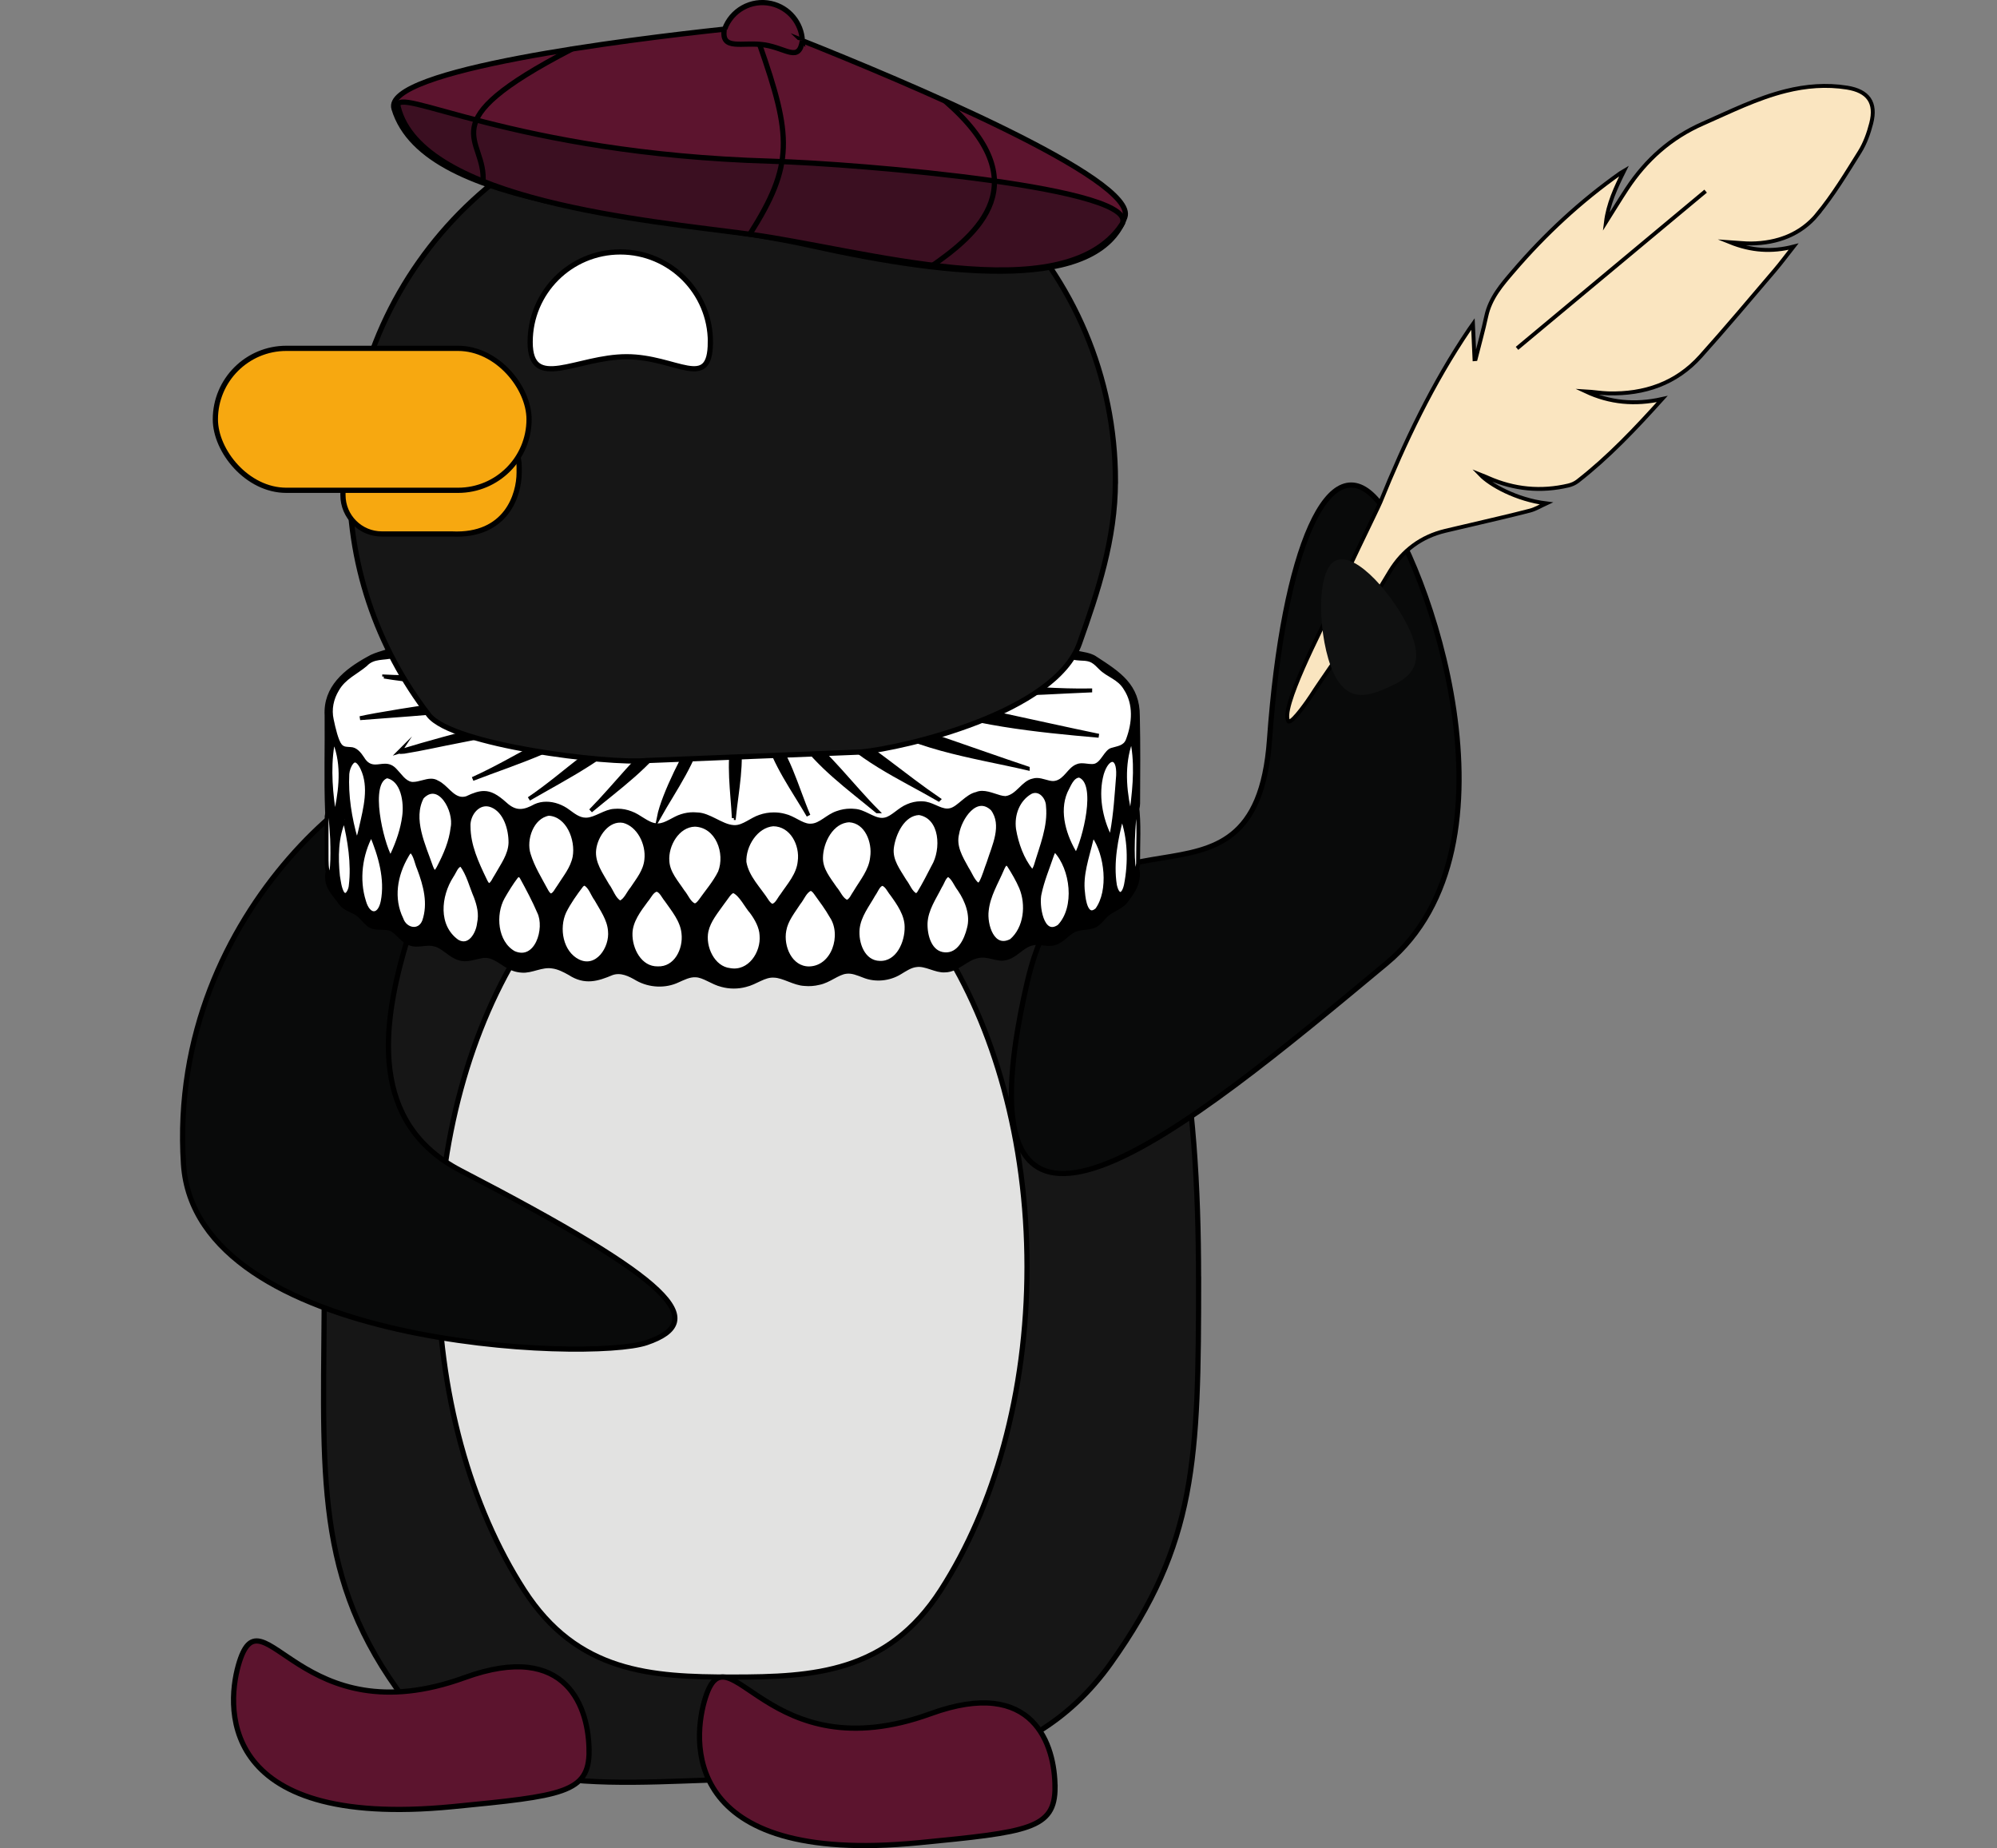 <?xml version="1.0" encoding="UTF-8"?>
<svg id="Capa_1" data-name="Capa 1" xmlns="http://www.w3.org/2000/svg" viewBox="0 0 382.86 354.25"><rect x="0" y="0" width="382.86" height="354.25" fill="#808080" stroke="none"/>
  <defs>
    <style>
      .cls-1 {
        fill: #161616;
      }

      .cls-1, .cls-2, .cls-3, .cls-4, .cls-5, .cls-6, .cls-7, .cls-8, .cls-9, .cls-10, .cls-11 {
        stroke: #000;
        stroke-miterlimit: 10;
      }

      .cls-12, .cls-3 {
        fill: #000;
      }

      .cls-12, .cls-13, .cls-14, .cls-15 {
        stroke-width: 0px;
      }

      .cls-2, .cls-14, .cls-11 {
        fill: #fff;
      }

      .cls-3, .cls-9, .cls-11 {
        stroke-width: .75px;
      }

      .cls-13 {
        fill: #101111;
      }

      .cls-4 {
        fill: none;
      }

      .cls-5 {
        fill: #3b0f21;
      }

      .cls-6 {
        fill: #090a0a;
      }

      .cls-7 {
        fill: #e2e2e1;
      }

      .cls-8 {
        fill: #f7a810;
      }

      .cls-9 {
        fill: #fae5c0;
      }

      .cls-10 {
        fill: #5c142e;
      }

      .cls-15 {
        fill: #b3b3b3;
      }
    </style>
  </defs>
  <g>
    <g>
      <g>
        <path class="cls-15" d="M229.78,244.92c0-35.09-4.12-66.86-20.49-89.86-6.37-8.94-13.68-16.55-21.7-22.52l-109.06,10.61c2.32,2.14,4.79,4.14,7.37,5.97-1.56,1.91-3.07,3.89-4.53,5.94-16.37,23-19.2,55.07-19.2,90.17s-2.48,55.42,13.89,78.42,44.29,17.36,69.27,17.36,51.28.78,67.65-22.22,16.81-38.77,16.81-73.86Z"/>
        <path class="cls-15" d="M196.9,242.83c0,24.2-6.32,46.1-16.54,61.96-10.22,15.86-24.34,16.67-39.94,16.67s-29.72-.81-39.94-16.67c-10.22-15.86-16.54-37.76-16.54-61.96s6.32-46.1,16.54-61.96c10.22-15.86,24.34-25.67,39.94-25.67s29.72,9.81,39.94,25.67c10.22,15.86,16.54,37.76,16.54,61.96Z"/>
        <path class="cls-15" d="M88.33,224.39c40.86,21.19,47.84,28.81,35.62,32.97-10.86,3.7-86.49.91-88.77-34.23-3.21-49.56,40.16-81,50.91-76.99s-32.7,60.13,2.24,78.25Z"/>
      </g>
      <path class="cls-15" d="M243.39,141.77c2.64-36.73,11.46-57.02,20.87-45.63s28.66,65.97,1.58,88.49c-38.19,31.76-84.22,70.26-68.93,3.75,9.39-40.83,43.66-7.35,46.48-46.6Z"/>
      <g>
        <path class="cls-15" d="M62.7,155.51c-.23-6-.03-12.32-.09-18.39-.29-5.34,3.63-8.5,7.98-10.9,1.69-1.04,3.73-1.17,5.45-2.2.88-.48,1.68-1.15,2.6-1.54,1.64-.67,3.48.12,5.14-.44,1.54-.41,3.03-2.1,4.93-2.38,1.27-.27,2.58.13,3.84.22,2.46.33,4.21-1.78,6.42-2.39,2.15-.75,4.54.84,6.77.58,1.07-.11,2.04-.64,2.98-1.15,2.03-1.2,4.61-1.55,6.83-.79,2.17.96,4.42.89,6.47-.36,2.58-1.36,5.39-1.5,7.97-.44,1.18.44,2.42.87,3.69.76,2.39-.27,4.82-2.07,7.41-1.74,2.44.06,4.67,1.87,7.04,1.79,2.8-.16,5.33-2.09,8.14-1.31,1.95.31,4.02,2.01,5.99,2.04,1.74.14,3.47-.99,5.4-1.04,2.63-.37,5.17,1.74,7.31,2.32,2.24.39,4.91-1.38,7.41-.38,2.1.62,3.49,2.36,5.39,2.33,1.42.05,3.18-.74,4.85-.25,1.81.39,3.25,2.07,4.7,2.41,1.45.49,3-.35,4.45.19,1.13.4,2.22,1.61,3.42,2.16,1.56.85,3.44.56,4.88,1.6,4.42,2.88,8.12,5.18,8.08,11.08.13,5.53.08,11.17.05,16.69-.04.98-.16.9-.33,1.23-.73,2.83-.79,8.38-.46,10.52.03.15.06.28.09.39.24.73.56.16.65.98.17,2-.71,3.58-1.94,5.14-.97,1.71-2.74,1.91-4.16,3.21-.63.6-1.17,1.4-1.93,1.85-1.34.79-3.02.34-4.36,1.11-1.1.57-2.25,2.07-3.62,2.4-1.39.4-2.83-.3-4.23.04-2.02.46-3.17,2.47-5.2,2.85-1.55.36-3.29-.84-5.13-.44-2.33.37-3.99,2.73-6.42,2.75-1.72.14-3.7-1.28-5.46-1.02-1.15.11-2.17.83-3.16,1.42-2.05,1.27-4.73,1.54-6.96.62-1.09-.41-2.23-.92-3.39-.75-1.61.19-3.28,1.77-5.2,2.13-.89.22-1.82.29-2.73.2-1.98-.08-4.04-1.54-5.83-1.59-1.92-.15-3.5,1.33-5.51,1.8-1.47.39-3.03.39-4.5-.01-1.86-.44-3.5-1.84-5.06-1.86-1.19-.07-2.33.53-3.42,1.01-2.4,1.14-5.38,1-7.74-.31-1.49-.88-3.15-1.71-4.89-1.1-2.75,1.16-5.15,1.93-8.08.02-1.03-.58-2.17-1.17-3.34-1.31-2.04-.34-4,.97-5.85.8-.52-.03-1.04-.13-1.54-.3-2.12-.7-3.76-2.97-6.19-2.46-1.41.24-2.86.89-4.29.39-1.63-.42-3.08-2.3-4.67-2.64-1.57-.48-3.24.41-4.78-.2-1.39-.5-2.2-1.93-3.43-2.66-1.27-.73-3.34.17-4.65-1.09-.68-.59-1.22-1.36-1.95-1.88-1.02-.77-2.34-.9-3.23-2.08-1.18-1.69-2.53-2.83-2.6-4.83-.12-1.54.59-1.53.77-2.75.41-3.08.13-6.43-.31-9.48-.19-.81-.37-.37-.46-.53v-.02ZM79.04,149.86c1.64.07,3.36-1.24,4.97-.24,2.01.91,3.1,3.67,5.36,2.99,2.17-.92,3.93-1.78,6.26.04,1.97,1.5,3.63,3.43,6.18,1.78,2.29-1.3,5.18-.89,7.37.78.97.7,1.99,1.55,3.23,1.5,1.83-.08,3.96-1.91,6.07-1.72,2.69-.26,5.08,2.4,7.32,2.8,1.53.24,3.06-1.21,4.76-1.73,1.48-.49,3.09-.5,4.6-.07,1.83.45,3.79,2.12,5.48,2.14,1.66.16,3.13-1.34,4.93-1.95,1.59-.57,3.36-.64,4.98-.19,1.75.42,3.26,1.81,4.65,1.87,1.8.17,3.18-1.75,5.22-2.41,1.26-.46,2.64-.59,3.96-.34,1.82.28,3.37,1.73,4.75,1.64,1.67-.02,2.86-1.87,4.76-2.62.94-.4,1.96-.61,2.98-.55,1.84.04,3.47,1.48,4.81,1.38,1.68-.04,2.78-2.12,4.73-2.89.63-.28,1.31-.45,1.99-.47,1.68-.09,3.21,1.09,4.4.98,2.09-.3,3.09-2.92,5.17-3.35,1.95-.57,3.63,1.21,5.21.07,1.58-1.31,2.81-3.6,5.23-2.93.67.09,1.35.19,1.92-.22.77-.5,1.51-2.29,2.52-2.69.85-.44,1.94-.3,2.61-1.07,1.44-2.59,1.89-6.21.67-8.9-1.04-3.15-4.26-3.72-6.25-6.02-1.1-1.1-2.68-.66-4.04-1.02-1.63-.42-2.77-2.79-4.55-3-.97-.12-1.49.07-2.45.25-2.8.8-4.06-2.74-6.62-3.06-1.78-.35-3.74,1.05-5.31.62-2.17-.65-3.72-3.04-6.2-2.98-3.83.17-4.68,2.68-8.31-.28-2.02-1.46-4.48-1.91-6.77-.94-1.23.5-2.5,1.18-3.84.94-1.58-.22-3.18-1.76-4.83-2.23-1.15-.38-2.39-.44-3.57-.18-1.86.35-3.71,1.93-5.46,1.78-1.7-.03-3.4-1.61-5.22-2.06-1.36-.39-2.82-.39-4.18-.01-1.75.42-3.45,1.91-5.07,2.03-1.78.26-3.49-1.38-5.51-1.74-1.39-.29-2.85-.18-4.19.29-1.92.61-3.23,2.27-5.01,2.23-1.54,0-3.29-1.49-5.12-1.61-2.81-.55-5.18,1.99-7.42,2.78-1.06.29-2.11-.12-3.1-.51-2.04-.96-4.45-.62-6.22.77-.69.54-1.12.91-1.87,1.4-2,1.32-4.14-.98-6.5-.31-2.26.41-3.38,3.32-5.8,3.09-.98-.07-2-.48-3-.34-1.9.17-3.08,2.65-4.8,2.92-1.61.22-3.36.06-4.58,1.38-3.91,2.67-7.65,5.4-6.26,10.81.6,1.9.65,3.97,1.99,4.59.71.18,1.42.03,2.12.39,1.1.54,1.58,2.04,2.55,2.75.14.11.29.19.44.24,1.06.45,2.59-.63,4,.28,1.39.77,2.13,2.79,3.73,3.12l.13.02ZM133.23,173.52c.43-.04.76-.47,1.05-.83,1.25-1.77,2.78-3.54,3.76-5.52,1.42-3.67-.47-8.95-4.81-9.1-3.33.09-5.51,3.92-5.27,6.99.14,2.28,1.76,4.01,2.95,5.83.71.82,1.18,2.22,2.21,2.62h.12ZM148.16,173.6c1.08-.43,1.56-1.9,2.31-2.76,1.18-1.7,2.63-3.5,2.83-5.69.46-3.23-1.48-7.13-5.08-7.15-3.29.27-5.64,4.04-5.51,7.24.51,2.96,2.8,5.08,4.4,7.6.24.32.57.72.93.76h.11ZM140.57,170.82c-.67.06-1.37,1.39-2.06,2.25-1.18,1.69-2.6,3.35-3.07,5.4-.64,3.05,1.24,7.13,4.5,7.47,3.75.66,6.36-3.26,6.06-6.67-.25-3.09-2.71-5.41-4.46-7.85-.24-.28-.52-.56-.86-.6h-.12ZM125.83,170.54c-.89.23-1.34,1.39-1.93,2.04-1.36,1.85-2.96,3.94-3.01,6.32-.08,3.01,1.8,6.75,5.2,6.7,3.51.14,5.32-3.64,4.95-6.72-.23-2.45-1.94-4.46-3.29-6.4-.54-.63-.97-1.71-1.79-1.95h-.12ZM155.34,170.41c-1.03.43-1.49,1.84-2.2,2.67-1.09,1.69-2.42,3.28-2.76,5.27-.59,3.11,1.14,7.28,4.74,7.27,4.69-.08,6.69-6.39,4.29-9.99-.88-1.56-1.96-2.98-3.04-4.49-.24-.32-.56-.71-.92-.74h-.11ZM118.94,172.98c1.04-.41,1.53-1.84,2.25-2.66,1.16-1.76,2.5-3.34,2.72-5.51.38-3.27-1.73-7.36-5.11-7.52-2.72.16-4.59,3.05-4.88,5.57-.29,2.59,1.34,4.71,2.53,6.84.78,1.01,1.24,2.69,2.38,3.29h.11ZM162.44,172.84c1.01-.44,1.4-1.87,2.07-2.71,1.12-1.78,2.49-3.62,2.69-5.82.44-2.92-1.04-6.87-4.36-7.08-3.39.11-5.42,4.13-5.44,7.2-.02,2.28,1.46,3.98,2.69,5.81.72.81,1.21,2.21,2.24,2.59h.11ZM112.04,169.4c-.18.01-.37.13-.56.33-1.15,1.51-2.4,3.26-3.26,5-1.79,3.63-.15,9.83,4.47,9.89,2.98-.12,4.41-3.57,4.25-6.19-.15-2.23-1.57-4.15-2.64-6.07-.7-.92-1.1-2.44-2.15-2.96h-.11ZM169.1,169.42c-1.05.49-1.45,2.01-2.14,2.91-1.02,1.78-2.3,3.53-2.52,5.68-.27,2.76,1,6.46,4.23,6.54,3.49.12,5.22-3.91,5.15-6.91,0-2.34-1.5-4.47-2.84-6.32-.53-.61-.95-1.7-1.76-1.91h-.11ZM175.66,171.57c.34-.06.61-.51.8-.84,1.48-3.02,3.71-5.71,3.64-9.18-.02-2.38-1.21-5.46-3.89-5.7-3.11.11-4.86,3.93-5.22,6.67-.28,2.41,1.21,4.28,2.45,6.34.68.84,1.12,2.27,2.12,2.72h.1ZM105.67,171.62c.68-.16,1.04-1.1,1.46-1.63,1.16-1.86,2.58-3.49,3.03-5.72.61-3.38-1.25-8.1-4.96-8.3-3.26.56-4.75,4.93-3.84,7.78.76,2.5,2.11,4.62,3.39,7.01.19.34.47.79.81.85h.1ZM99.42,167.75c-.14.02-.28.11-.43.26-.9,1.17-1.83,2.66-2.57,3.98-1.83,3.26-1.42,8.67,2.1,10.65,4.38,1.92,6.38-4.71,4.84-7.84-.9-2.18-2.03-4.15-3.15-6.33-.15-.26-.42-.7-.68-.72h-.1ZM181.72,167.72c-.74.34-1.01,1.5-1.46,2.16-1.12,2.26-2.68,4.42-2.8,7.07-.28,3.21,2.03,7.56,5.69,5.45,2.78-2.17,3.56-6.44,2.06-9.64-.78-1.66-1.79-3.14-2.86-4.67-.18-.22-.36-.36-.53-.37h-.1ZM93.81,169.66c.89-.48,1.27-1.85,1.88-2.66,1-1.79,2.12-3.39,2.17-5.45.01-2.62-.96-6.1-3.59-7.16-2.52-1-4.6,1.67-4.45,4.04.03,3.64,1.53,6.91,3.16,10.29.17.34.41.86.73.93h.09ZM187.42,169.52c.24.08.46-.08.66-.4.61-1.14.96-2.5,1.43-3.71,1.04-3.27,3.06-7.25.76-10.35-3.17-3.02-6.28,1.76-6.77,4.72-.61,2.43.65,4.53,1.86,6.71.63.95,1.08,2.26,1.95,2.99l.1.04ZM88.4,165.74c-.9.06-1.26,1.41-1.79,2.14-2.47,3.82-3.05,9.64,1.07,12.57,2.35,1.35,3.96-1.45,4.17-3.49.39-1.78,0-3.42-.62-5.07-.86-1.99-1.44-4.4-2.73-6.12l-.1-.04ZM192.87,165.55c-.32.08-.55.6-.71.95-1.15,2.73-2.67,5.09-2.99,8-.37,2.76,1.12,7.74,4.72,5.81,2.79-2.41,3.22-6.91,1.86-10.19-.61-1.44-1.47-2.9-2.3-4.2-.17-.22-.33-.36-.49-.38h-.09ZM197.79,166.9c.43.09.64-.57.8-.95,1.1-3.74,2.72-7.49,2.33-11.47-.05-1.7-1.6-3.53-3.36-2.63-2.43,1.43-3.51,4.29-3.13,7.12.47,2.79,1.52,5.72,3.27,7.89l.09.04ZM83.38,167.13c.3-.06.56-.57.74-.89,1.28-2.47,2.33-4.87,2.65-7.6.7-3.32-2.6-9.28-5.86-5.85-2.21,4.17.32,9.24,1.75,13.39.14.34.34.87.63.94h.09ZM78.83,163.18c-.39-.04-.64.49-.85.84-2.19,3.72-2.95,8.19-1.02,12.15.73,2.12,3.47,2.69,4.36.38,1.29-3.7,0-7.51-1.35-11.08-.32-.71-.47-1.77-1.05-2.26l-.09-.03ZM202.26,163.03c-.3.09-.47.63-.6.97-.82,2.42-1.8,4.75-2.33,7.24-.56,2.12.36,8.66,3.74,6.33,3.48-3.63,2.55-11.09-.72-14.55h-.09ZM74.81,164.26c.12-.02.25-.17.38-.41,1.12-2.4,1.97-4.89,2.29-7.36.38-2.62-.21-7.1-3.29-7.69-3.86,1.17-.97,12.78.55,15.46h.07ZM206.34,163.86c.68-.82.83-2.32,1.25-3.4.86-3.18,1.75-6.65.9-9.91-.27-1.07-1.33-2.53-2.46-1.55-3.77,3.9-2.56,9.72-.3,14.09.11.24.35.76.54.78h.07ZM71.16,159.98c-2.19,4.08-2.83,9.35-1.02,13.72,1.19,2.47,2.83,1.25,3.23-.91.9-4.12-.48-7.93-1.72-11.97-.08-.24-.25-.82-.43-.85h-.06ZM209.62,160.23c-.61.78-.65,2.21-1.02,3.23-.62,2.51-1.32,5.08-.95,7.66.18,1.1.2,2.34.83,3.27,1.15,1.41,2.53-.59,2.81-1.75,1.18-4.09.78-8.86-1.61-12.42h-.07ZM68.28,160.89c.13.09.26-.04.39-.32.25-.58.36-1.27.52-1.91.84-3.74,1.96-7.79.28-11.38-.38-.8-1.21-2.17-2.07-1.11-.47.57-.75,1.39-.82,2.16-.21,4.19.5,8.51,1.63,12.5l.06.06ZM212.85,160.46c.53-.83.54-2.25.74-3.31.3-3.17.75-6.34.78-9.52-.59-4.27-3-.69-3.32,1.48-.76,3.84.03,7.94,1.75,11.36h.06ZM66,157.02c-1.82,4.02-1.76,9.26-.67,13.49.19.83.95,1.51,1.52.52.42-.77.44-1.69.52-2.57.34-3.54-.52-7.04-1.04-10.56-.04-.24-.13-.84-.28-.88h-.05ZM215.06,156.57c-1.07,4.11-2.02,8.7-1.31,13.1.59,2.59,1.77,1.92,2.17-.28.75-4.11.71-8.71-.8-12.83h-.05ZM64.2,156.76c.97-4.41,1.74-9.17.3-13.63-.11-.29-.24-.78-.49-.84-.08,0-.16.12-.22.32-.25,1.05-.36,2.43-.41,3.56-.1,3.52.2,7.14.8,10.58h.03ZM216.78,156.7c.61-4.46,1.18-9.15.47-13.67-.05-.41-.26-1.32-.6-.55-1.61,4.62-.99,9.6.1,14.22h.03Z"/>
        <path class="cls-15" d="M62.64,156.67c.06-.59.16-2.3.35-2.64.45,2.12.54,4.62.69,6.83.02.7.27,7.52-.64,6.76-.47-.91-.43-2.53-.43-3.65.01-2.3-.03-4.88.02-7.11v-.19Z"/>
        <path class="cls-15" d="M218.18,165.54c-.09.66-.22,2.25-.52,1.87-.67-1.2-.6-7.14-.06-11.96.06-.42.17-2.35.36-1.22.5,3.63.21,7.47.23,11.13v.18Z"/>
        <g>
          <path class="cls-15" d="M140.89,158.5c-.09,0-.19,0-.29-.01-1.09-.07-2.18-.62-3.33-1.19-1.18-.59-2.39-1.2-3.58-1.22-.27-.03-.5-.04-.74-.04-.77,0-1.54.12-2.28.36-.61.19-1.21.51-1.79.82-.89.47-1.8.96-2.73.96-.14,0-.27-.01-.41-.03-.91-.06-1.8-.63-2.75-1.22-.65-.41-1.33-.84-2-1.07-.85-.33-1.7-.49-2.54-.49-.21,0-.43.01-.64.03-.89.04-1.81.45-2.7.85-.94.42-1.82.82-2.69.83h-.11c-1.2,0-2.2-.73-3.08-1.38l-.26-.19c-1.25-.94-2.79-1.48-4.21-1.48-.76,0-1.48.15-2.12.45-.89.49-1.88.94-2.9.94-.99,0-1.91-.43-2.9-1.34-1.67-1.51-2.81-2.1-4.05-2.1-.87,0-1.84.29-3.25.97-.33.1-.6.14-.86.14-1.21,0-2.1-.86-2.96-1.69-.58-.56-1.18-1.13-1.86-1.45-.39-.24-.77-.35-1.21-.35-.53,0-1.07.15-1.65.3-.59.16-1.21.32-1.83.32h-.15s-.17-.02-.17-.02c-1.02-.18-1.75-1.03-2.39-1.78-.2-.24-.4-.47-.59-.67-.78-.9-1.48-1.01-2.06-1.01-.31,0-.62.04-.92.08-.32.04-.64.08-.95.08-1.07,0-1.84-.48-2.48-1.56-.53-.81-1.28-1.77-2.26-1.78-.15-.01-.26-.02-.37-.03-.54-.03-1.16-.07-1.62-.61-.53-.61-1.08-2.29-1.62-4.97-.43-1.91-.06-3.97,1.04-5.78.89-1.59,2.28-2.54,3.62-3.45.62-.42,1.25-.86,1.83-1.35.98-1.08,2.26-1.2,3.5-1.33.55-.05,1.12-.11,1.65-.26.52-.16,1.06-.66,1.63-1.18.8-.73,1.7-1.55,2.81-1.62.13-.02.29-.03.45-.03.51,0,1.02.1,1.51.2.47.09.92.18,1.35.18.33,0,.62-.05.89-.16.6-.29,1.15-.76,1.74-1.26.97-.83,1.98-1.69,3.38-1.78.14-.02.31-.03.47-.03.82,0,1.6.25,2.35.49.62.2,1.2.38,1.69.38.06,0,.12,0,.18,0,.85-.06,1.51-.6,2.22-1.17.3-.24.6-.49.91-.7,1.09-.81,2.45-1.27,3.81-1.27.91,0,1.8.2,2.62.58.67.27,1.44.58,2.19.58.23,0,.44-.03.65-.08.69-.24,1.42-.69,2.2-1.15,1.4-.84,2.85-1.71,4.51-1.71.29,0,.59.03.88.08.94.06,1.86.48,2.75.88.82.37,1.6.72,2.28.72h0c.98,0,1.8-.51,2.66-1.06.69-.43,1.4-.88,2.25-1.15.88-.31,1.81-.47,2.75-.47.35,0,.69.02,1.04.07,1.07.08,2.07.55,3.03,1.01.92.44,1.8.85,2.63.85.11,0,.21,0,.32-.02.88-.15,1.81-.59,2.79-1.06,1.35-.64,2.75-1.3,4.25-1.3.29,0,.59.03.87.08,1.28,0,2.52.64,3.71,1.25,1.02.52,1.98,1.01,2.92,1.07h.13c.92,0,1.88-.44,2.91-.9,1.11-.51,2.27-1.04,3.49-1.04h.31c1.94,0,3.33.78,4.56,1.46,1.04.58,2.03,1.13,3.22,1.13.88,0,1.82-.3,2.88-.91.89-.38,1.79-.57,2.7-.57,1.54,0,3.09.53,4.48,1.52l.35.24c.73.5,1.48,1.02,2.29,1.12.14.02.25.03.38.03.64,0,1.35-.26,2.1-.54.87-.32,1.76-.65,2.71-.65.1,0,.21,0,.31.01h0c1.59,0,2.76.84,3.9,1.65.79.56,1.53,1.09,2.37,1.34.16.04.34.07.54.07.56,0,1.18-.17,1.83-.35.72-.2,1.46-.41,2.21-.41.24,0,.47.02.69.06,1.21.15,2.12.94,3,1.7.87.75,1.7,1.47,2.74,1.47.23,0,.46-.03.7-.1.22-.04.39-.08.56-.12.48-.1.9-.19,1.4-.19.2,0,.41.01.64.04,1.09.15,1.9.91,2.69,1.65.77.73,1.51,1.42,2.42,1.46.31.04.59.05.88.07.7.03,1.42.06,2.09.43.5.27.9.67,1.29,1.07l.28.28c.62.62,1.31,1.03,1.98,1.44,1.02.61,2.07,1.24,2.83,2.54,1.69,2.57,1.85,6.06.44,9.81-.42,1.21-1.47,1.48-2.39,1.72-.21.05-.42.11-.63.17-.56.13-1.02.77-1.47,1.39-.58.81-1.19,1.65-2.13,1.72-.1,0-.19.01-.29.01-.33,0-.65-.04-.98-.08-.3-.04-.6-.07-.9-.07-.37,0-.67.06-.94.19-.68.27-1.18.83-1.71,1.43-.67.76-1.36,1.54-2.43,1.75-.14.03-.29.04-.44.04-.5,0-.99-.14-1.52-.29-.52-.15-1.06-.3-1.59-.3-.25,0-.48.03-.71.1-.95.2-1.64.87-2.38,1.59-.81.79-1.66,1.6-2.84,1.78h-.02c-.69,0-1.37-.22-2.09-.46-.81-.26-1.65-.54-2.44-.54-.38,0-.72.06-1.03.2-1.05.23-1.94.97-2.8,1.69-.78.65-1.52,1.27-2.29,1.43-.18.04-.38.07-.58.07-.76,0-1.48-.32-2.24-.66-.78-.35-1.59-.71-2.48-.72-.13,0-.25-.01-.36-.01-.81,0-1.67.18-2.47.53-.76.3-1.44.81-2.1,1.31-.79.59-1.53,1.15-2.32,1.28-.16.04-.35.06-.54.06-.87,0-1.71-.41-2.59-.84-.86-.42-1.75-.85-2.68-.89-.28-.03-.53-.04-.78-.04-.84,0-1.67.15-2.48.44-.82.27-1.53.74-2.22,1.21-.95.64-1.84,1.24-2.91,1.24-.08,0-.17,0-.25-.01-.81-.03-1.62-.47-2.49-.93-.71-.38-1.45-.77-2.22-.95-.68-.19-1.38-.28-2.09-.28-.92,0-1.82.15-2.68.46-.65.22-1.27.57-1.87.91-.97.55-1.89,1.07-2.93,1.07ZM133.85,141.01c-1.9,2.9-4.81,8.58-6.32,12.77.2-.33.39-.65.59-.98,2.29-3.8,4.66-7.72,5.73-11.79ZM141.06,141.08c-.35,1.14-.79,4.96-.28,12.25.84-7.26.58-11.09.28-12.25ZM147.4,140.8c.89,3.96,3.2,7.64,5.43,11.2.09.14.17.27.26.41-1.51-4.01-3.09-8.14-5.68-11.61ZM153.09,140.63c2.99,4.42,7.08,7.91,11.16,11.21-.48-.53-.95-1.07-1.42-1.59-3-3.38-6.09-6.87-9.7-9.66-.05-.04-.09-.07-.14-.1.03.04.06.09.09.14ZM128.21,140.55c-3.63,2.82-6.71,6.3-9.69,9.66-.45.51-.9,1.02-1.36,1.54,4.04-3.28,8.11-6.73,11.04-11.1.04-.06.08-.12.12-.18-.03.02-.07.05-.11.08ZM159.82,139.34c3.98,4.47,9.43,7.57,14.81,10.5-.92-.69-1.82-1.37-2.72-2.05-3.87-2.94-7.87-5.97-12.09-8.45ZM121.31,139.4c-4.41,2.16-8.41,5.36-12.3,8.47-.76.61-1.53,1.22-2.31,1.83,5.22-2.97,10.46-6.13,14.6-10.3ZM114.22,138.08c-4.82,1.68-9.45,4.22-13.96,6.69-1.07.59-2.16,1.18-3.26,1.77,6.05-2.23,12.16-4.65,17.22-8.46ZM167.32,137.69c6.98,4.39,15.38,6.17,23.53,7.88-1.35-.47-2.7-.94-4.05-1.41-6.41-2.23-13.01-4.53-19.48-6.48ZM111.32,135.18c-.31.04-.67.12-.95.18l-.27.06c-4.31,1.2-8.78,2.34-13.09,3.45-5.04,1.29-10.21,2.62-15.3,4.07.75-.15,1.51-.31,2.25-.46,1.33-.27,2.66-.55,3.99-.8,1.17-.24,2.34-.47,3.52-.7,6.25-1.22,12.7-2.48,18.58-5.14.64-.29,1.04-.51,1.28-.67ZM174.25,133.95c9.52,3.55,19.36,5.04,30.02,6.11-1.76-.38-3.53-.77-5.3-1.15-8.18-1.79-16.62-3.63-24.94-5.04l.22.09ZM137.79,137.55c.41.03.81.09,1.21.15.5.08.98.16,1.47.16.07,0,.14,0,.21,0,1.18-.18,2.3-.26,3.4-.26.71,0,1.42.04,2.1.11.3-.04.69-.09,1.08-.13,1.19-.14,2.41-.29,3.62-.29.28,0,.57,0,.85.03,1.1-.2,2.31-.37,3.51-.54,3.08-.43,6.26-.87,9.19-1.97,1.75-.46,3.4-.94,4.86-1.76l.07-.06c1.32-1.11,1.88-2.47,1.6-3.9-.35-1.8-1.98-3.43-4.15-4.15-6.34-2.18-12.04-3.24-17.41-3.24-3.39-.42-6.17-.61-8.78-.61-1.08,0-2.15.03-3.18.1-5.84.04-13.45.37-20.7,2.65l-.39.15c-2.71,1.01-6.41,2.38-6.72,5.48-.07,1.45.72,2.81,2.16,3.7,6.1,2.93,13.25,3.73,20.06,4.16,1.05.23,2.14.34,3.38.34.73,0,1.52-.04,2.5-.12,0,0,.02,0,.03,0,0,0,.02,0,.02,0ZM104.54,132.95c-6.74.54-19.93,2.41-28.45,3.81,9.5-.71,19.22-1.54,28.45-3.81ZM176.28,131.43c4.22.84,8.91,1.23,14.51,1.23h0c2.75,0,5.53-.09,8.28-.22-1.95-.12-3.88-.25-5.79-.39-4.66-.33-9.49-.67-14.18-.67-.98,0-1.92.01-2.83.04ZM80.51,130.19c4.49.43,9.57.7,13.97.7s8.01-.26,10.4-.76c-.14-.01-.27-.02-.38-.04-2.23-.14-4.65-.22-7.4-.22-2.91,0-5.86.08-8.72.16-2.58.07-5.24.14-7.87.15ZM173.76,128.19c.22.05.51.11.65.13l.21.04c.99.11,2.05.17,3.12.17,4.59,0,9.15-1.07,13.02-2.27-2.81.26-5.65.6-8.42.92-2.52.3-5.13.6-7.68.85-.39.05-.69.1-.91.15ZM91.87,126.24c3.56.86,7.19,1.63,10.73,1.63,1.25,0,2.4-.09,3.5-.29-3.71-.78-7.61-.99-11.38-1.19-.94-.05-1.9-.1-2.86-.16ZM109.91,122.69c.75.66,1.73,1.18,2.68,1.18.12,0,.23,0,.34-.02-.85-.58-1.95-.91-3.02-1.16ZM171.46,122.21c-1.52.25-3.05.54-4.35,1.21,1.48-.1,2.95-.6,4.35-1.21Z"/>
          <path class="cls-15" d="M140.45,114.96c.27,0,.53.02.8.07,2.38.02,4.53,2.19,6.68,2.32.05,0,.1,0,.16,0,2.05,0,4.16-1.94,6.39-1.94.06,0,.11,0,.17,0,.05,0,.09,0,.14,0,3.48,0,5.05,2.59,7.78,2.59.87,0,1.86-.26,3.07-.96.82-.35,1.67-.52,2.51-.52,1.49,0,2.96.52,4.26,1.45.87.59,1.77,1.3,2.81,1.43.14.02.28.04.42.04,1.46,0,3.11-1.19,4.8-1.19.09,0,.19,0,.28.01.03,0,.06,0,.09,0,2.42,0,3.97,2.34,6.11,2.99.21.06.43.08.65.08,1.25,0,2.68-.76,4.04-.76.21,0,.41.02.62.06,2.32.29,3.53,3.17,5.81,3.17.25,0,.52-.04.8-.11.76-.15,1.23-.29,1.86-.29.18,0,.38.01.59.04,1.99.27,3.1,3.02,5.14,3.12.94.13,1.95-.02,2.81.45.56.3,1.03.83,1.49,1.28,1.58,1.58,3.54,1.84,4.75,3.9,1.85,2.82,1.58,6.38.41,9.49-.45,1.28-1.69,1.32-2.79,1.67-1.4.32-2.04,2.98-3.52,3.09-.09,0-.18.01-.27.01-.62,0-1.26-.15-1.88-.15-.37,0-.74.05-1.1.22-1.61.63-2.3,2.81-4.06,3.15-.12.02-.25.04-.37.04-.93,0-2-.59-3.11-.59-.27,0-.54.03-.82.12-2.08.43-3.08,3.05-5.17,3.35-.01,0-.03,0-.04,0-1.17,0-2.86-1-4.45-1-.4,0-.8.06-1.18.23-1.99.42-3.56,2.79-5.02,3.1-.17.04-.34.06-.51.06-1.43,0-2.88-1.34-4.72-1.38-.12,0-.25-.01-.37-.01-.9,0-1.79.2-2.61.56-1.69.67-3.01,2.34-4.33,2.57-.16.04-.32.05-.48.05-1.62,0-3.3-1.65-5.26-1.73-.26-.03-.53-.04-.79-.04-.89,0-1.77.16-2.61.46-1.97.63-3.31,2.42-5.01,2.42-.07,0-.14,0-.22,0-1.38-.06-2.9-1.46-4.65-1.87-.71-.2-1.44-.29-2.18-.29-.95,0-1.91.16-2.81.48-1.71.57-3.12,1.96-4.68,1.96-.08,0-.17,0-.25-.01-2.17-.14-4.52-2.37-6.94-2.42-.25-.02-.5-.04-.75-.04-.81,0-1.62.13-2.39.38-1.57.48-2.99,1.76-4.41,1.76-.12,0-.23,0-.35-.03-1.48-.1-3.03-1.7-4.69-2.28-.85-.33-1.75-.51-2.66-.51-.23,0-.45.01-.68.03-1.86.08-3.74,1.67-5.36,1.69-.03,0-.07,0-.1,0-1.19,0-2.18-.82-3.12-1.5-1.29-.98-2.89-1.56-4.43-1.56-.79,0-1.56.15-2.28.48-1.02.56-1.89.91-2.74.91s-1.69-.36-2.64-1.24c-1.68-1.51-2.92-2.2-4.3-2.2-.99,0-2.06.35-3.42,1.01-.24.07-.47.11-.69.11-1.82,0-2.89-2.29-4.67-3.1-.44-.28-.9-.38-1.36-.38-1.15,0-2.34.62-3.48.62-.04,0-.09,0-.13,0l-.13-.02c-1.17-.2-1.95-1.51-2.77-2.34-.79-.92-1.57-1.13-2.32-1.13-.64,0-1.26.15-1.86.15-.76,0-1.49-.25-2.16-1.38-.61-.93-1.42-1.94-2.57-1.96-.63-.06-1.28.02-1.71-.51-.64-.75-1.22-3.21-1.55-4.81-.43-1.91-.01-3.86.99-5.51,1.26-2.24,3.53-3.14,5.38-4.71,1.35-1.48,3.28-1.03,5.01-1.51,1.41-.45,2.65-2.67,4.37-2.79.14-.02.29-.03.43-.03.95,0,1.92.38,2.87.38.35,0,.69-.05,1.03-.19,1.72-.82,2.92-2.87,5-3,.15-.02.3-.03.45-.03,1.45,0,2.87.87,4.04.87.07,0,.14,0,.21-.01,1.34-.09,2.24-1.23,3.3-1.93,1.06-.79,2.33-1.2,3.6-1.2.84,0,1.68.18,2.46.55.76.3,1.55.61,2.35.61.25,0,.5-.03.75-.1,2.03-.71,4.14-2.86,6.61-2.86.26,0,.53.02.8.08,1.83.12,3.57,1.61,5.11,1.61,0,0,.01,0,.02,0,.02,0,.05,0,.07,0,1.74,0,3.05-1.62,4.94-2.23.84-.3,1.74-.45,2.63-.45.33,0,.66.02.99.06,2.06.15,3.89,1.86,5.71,1.86.12,0,.24,0,.37-.02,2.21-.38,4.5-2.36,6.99-2.36M135.23,138.04c.85,0,1.69-.05,2.53-.12.9.06,1.79.31,2.7.31.08,0,.15,0,.23,0,1.13-.17,2.25-.26,3.38-.26.68,0,1.37.04,2.06.11,1.55-.17,3.17-.42,4.74-.42.28,0,.55,0,.82.03,4.28-.74,8.76-.99,12.86-2.53,1.72-.45,3.4-.93,4.91-1.79l.11-.08c3.63-3.07,1.34-7.38-2.66-8.71-5.65-1.94-11.51-3.26-17.53-3.26-2.94-.36-5.85-.61-8.79-.61-1.06,0-2.13.03-3.2.1-6.99.04-14.11.57-20.79,2.67-2.82,1.06-7.02,2.45-7.37,5.95-.09,1.77.93,3.19,2.34,4.06,6.22,2.98,13.4,3.78,20.23,4.22,1.12.25,2.26.34,3.4.34M174.18,121.34c-2.68.63-5.99.65-8.29,2.4l.02.05c.21.02.43.03.64.03,2.68,0,5.33-1.35,7.63-2.48M112.59,124.25c.36,0,.72-.07,1.07-.22v-.08c-1.23-1.16-3.24-1.54-4.84-1.89.81,1.09,2.31,2.19,3.78,2.19M102.6,128.25c1.63,0,3.24-.16,4.81-.56-.03-.21-.71-.35-1.01-.43-6.36-1.38-13.01-1.03-19.43-1.83h0c4.93,1.14,10.4,2.82,15.64,2.82M193.9,125.62c-6.34.45-12.89,1.42-19.28,2.04-.46.05-1.22.15-1.47.4l-.03.06c.02.4.97.51,1.42.61,1.07.12,2.13.17,3.2.17,5.54,0,11.01-1.5,16.16-3.28M79.71,129.82c-2.02,0-4.04-.04-6.05-.14h-.03c5.02.87,13.5,1.59,20.85,1.59,4.96,0,9.41-.32,11.95-1.15-.14-.3-1.35-.33-1.89-.39-2.48-.16-4.96-.22-7.44-.22-5.81,0-11.62.31-17.39.31M190.8,133.04c6.1,0,12.24-.45,18.21-.69h0c-.5,0-1,0-1.51,0-9.39,0-18.99-1.34-28.39-1.34-1.87,0-3.73.05-5.58.18,5.6,1.43,11.41,1.85,17.26,1.85M69.01,137.67c12.97-1.02,26.36-1.62,38.83-5.21l.06-.03c-.13,0-.27,0-.42,0-6.33,0-33.06,4.01-38.48,5.25M210.65,141.03c-12.39-2.56-25.51-5.75-38.37-7.84l-.03.03c-.04.35,1.35.86,1.86,1.08,11.91,4.44,24.48,5.67,36.55,6.73M76.85,144.15c.15,0,.36-.02.62-.05,3.5-.57,7.05-1.39,10.54-2.05,7.51-1.53,15.18-2.7,22.18-5.86.56-.25,1.87-.87,1.86-1.27-.09-.09-.25-.13-.46-.13-.48,0-1.18.18-1.57.27-11.06,3.06-22.45,5.64-33.39,8.99l-.02.03c-.03.05.06.08.25.08M197.03,147.29h0c-10.51-3.53-21.33-7.59-31.91-10.65,9.15,6.71,21.13,8.15,31.91,10.65M90.62,149.32c8.61-3.33,18.23-6.09,25.36-12.16l-.02-.03c-8.88,2.64-16.92,8.4-25.35,12.19M101.41,153.14c7.38-4.28,15.67-8.37,21.41-14.8l-.02-.03c-7.93,3.32-14.31,10.08-21.39,14.83M179.96,153.23h0c-6.73-4.59-12.97-10.13-20.03-14.26-.32-.17-.99-.59-1.29-.59-.04,0-.07,0-.1.02,5.39,6.82,14.02,10.54,21.41,14.82M113.24,155.42c5.38-4.49,11.3-8.64,15.27-14.56.19-.29.65-.98.52-1.15-.02-.01-.04-.02-.07-.02-.24,0-.79.43-1.03.61-5.56,4.32-9.78,10.15-14.69,15.12h0M168.17,155.51h0c-4.95-5-9.21-10.87-14.82-15.22-.24-.18-.79-.6-1.02-.6-.03,0-.05,0-.07.02-.13.17.34.87.53,1.15,4.02,5.93,9.95,10.15,15.38,14.64M126.31,156.61c3.01-5.32,7.06-10.87,8.19-16.79v-.06s-.06-.04-.08-.04c-.13,0-.35.33-.45.44-2.35,3.32-6.81,12.12-7.67,16.45M155.01,156.33c-2.19-5.35-3.83-11.14-7.37-15.85-.16-.22-.59-.75-.75-.75,0,0-.01,0-.02,0l-.04.02c.94,6.04,5.26,11.34,8.18,16.58M140.7,156.81c1.57-10.92,1.03-16.4.37-16.4s-1.44,5.45-.38,16.4h.01M140.45,114.21c-1.59,0-3.02.68-4.41,1.34-.96.45-1.86.88-2.71,1.03-.06,0-.15.01-.24.01-.75,0-1.58-.4-2.47-.82-1-.47-2.03-.96-3.18-1.05-.31-.04-.68-.06-1.04-.06-.98,0-1.95.17-2.88.49-.87.28-1.64.76-2.31,1.19-.85.54-1.59,1-2.38,1h-.05c-.64,0-1.38-.34-2.16-.69-.87-.39-1.85-.84-2.88-.92-.3-.05-.6-.08-.9-.08-1.76,0-3.32.94-4.7,1.77-.75.45-1.46.88-2.13,1.12-.17.04-.34.06-.53.06-.68,0-1.42-.3-2.07-.56-.84-.39-1.77-.6-2.74-.6-1.44,0-2.88.48-4.05,1.35-.3.2-.61.45-.91.69-.66.53-1.28,1.04-2,1.09-.07,0-.11,0-.16,0-.44,0-.99-.18-1.58-.36-.74-.24-1.58-.5-2.46-.5-.18,0-.35.01-.52.03-1.51.11-2.61,1.04-3.57,1.86-.57.48-1.1.94-1.68,1.21-.18.07-.43.12-.71.12-.4,0-.83-.08-1.28-.17-.51-.1-1.03-.2-1.58-.2-.17,0-.34.01-.51.03-1.22.09-2.17.96-3.01,1.72-.54.49-1.06.96-1.51,1.1-.47.13-1,.18-1.56.24-1.24.12-2.64.26-3.74,1.44-.56.47-1.17.89-1.77,1.3-1.38.94-2.8,1.92-3.74,3.59-1.14,1.87-1.53,4.03-1.07,6.04.84,4.12,1.49,4.88,1.71,5.13.55.66,1.32.71,1.88.74.11,0,.22.01.33.02.02,0,.04,0,.06,0,.8.01,1.47.87,1.96,1.62.7,1.16,1.59,1.72,2.79,1.72.34,0,.67-.04.99-.08.3-.04.59-.07.87-.07.52,0,1.09.11,1.76.87.22.22.41.45.61.68.68.8,1.45,1.7,2.6,1.9l.16.02s.05,0,.07,0c.06,0,.11,0,.17,0,.67,0,1.31-.17,1.92-.33.55-.15,1.07-.29,1.55-.29.37,0,.68.08.96.26.03.02.06.03.09.05.63.29,1.2.84,1.76,1.37.91.88,1.86,1.79,3.22,1.79.3,0,.6-.05.91-.14.04-.01.08-.03.11-.04,1.35-.66,2.28-.94,3.09-.94,1.13,0,2.2.56,3.8,2,1.05.98,2.06,1.44,3.14,1.44s2.14-.48,3.1-1c.55-.25,1.21-.39,1.92-.39,1.34,0,2.8.51,3.98,1.41l.27.2c.93.68,1.98,1.45,3.31,1.45.04,0,.09,0,.13,0,.93-.01,1.89-.45,2.82-.87.86-.39,1.74-.79,2.54-.82.24-.02.44-.03.65-.03.79,0,1.59.16,2.39.46.66.23,1.32.65,1.95,1.05.94.59,1.91,1.2,2.93,1.28.14.02.29.03.43.03,1.03,0,1.98-.51,2.91-1.01.57-.3,1.15-.61,1.72-.79.72-.23,1.44-.35,2.17-.35.22,0,.45.01.67.03.02,0,.04,0,.06,0,1.1.02,2.28.61,3.42,1.18,1.13.57,2.31,1.16,3.49,1.23.08,0,.19.01.3.01,1.14,0,2.14-.57,3.11-1.12.58-.33,1.19-.67,1.8-.88.83-.29,1.69-.44,2.57-.44.68,0,1.34.09,1.98.26.75.18,1.46.56,2.15.93.9.48,1.75.94,2.66.97.06,0,.15.01.25.01,1.18,0,2.17-.66,3.12-1.3.67-.45,1.36-.91,2.12-1.16.79-.29,1.58-.43,2.38-.43.24,0,.48.01.71.04.02,0,.04,0,.05,0,.85.03,1.71.45,2.53.85.88.43,1.8.88,2.76.88.22,0,.43-.02.64-.07.84-.14,1.62-.73,2.45-1.35.64-.48,1.3-.98,2-1.25.77-.33,1.58-.51,2.34-.51.11,0,.21,0,.32.01.84.02,1.62.36,2.37.69.77.34,1.56.69,2.4.69.24,0,.47-.03.69-.08.83-.18,1.61-.82,2.43-1.5.83-.69,1.68-1.4,2.57-1.59.05,0,.09-.02.14-.04.26-.11.55-.17.89-.17.74,0,1.55.26,2.33.52.75.25,1.47.48,2.13.48,0,0,.05,0,.06,0,.03,0,.06,0,.09,0,1.31-.19,2.23-1.09,3.05-1.88.7-.68,1.36-1.31,2.16-1.48.02,0,.05-.01.07-.02.19-.06.38-.09.59-.09.48,0,.99.14,1.49.28.53.15,1.07.3,1.62.3.18,0,.36-.02.52-.05,1.19-.23,1.96-1.1,2.64-1.86.5-.56.97-1.1,1.54-1.32.02,0,.03-.01.05-.02.22-.1.47-.15.78-.15.27,0,.55.03.85.07.33.04.67.08,1.03.08.11,0,.22,0,.32-.01,1.12-.08,1.8-1.03,2.41-1.87.41-.56.82-1.15,1.22-1.24.02,0,.04-.01.06-.02.2-.06.41-.12.61-.17.96-.25,2.17-.55,2.66-1.96,1.45-3.85,1.27-7.46-.49-10.15-.79-1.35-1.88-2-2.94-2.64-.68-.41-1.32-.8-1.91-1.38-.1-.1-.19-.19-.28-.28-.39-.39-.84-.84-1.38-1.13-.74-.4-1.54-.44-2.25-.47-.29-.01-.56-.03-.81-.06-.02,0-.04,0-.06,0-.77-.04-1.46-.68-2.18-1.36-.79-.74-1.69-1.59-2.89-1.75-.25-.03-.47-.05-.69-.05-.54,0-.98.09-1.48.2-.16.03-.33.07-.52.11-.02,0-.04,0-.06.01-.21.06-.41.09-.6.09-.9,0-1.64-.64-2.49-1.37-.88-.76-1.87-1.61-3.2-1.79-.23-.04-.48-.07-.73-.07-.8,0-1.57.21-2.31.42-.63.17-1.22.34-1.73.34-.17,0-.32-.02-.46-.06-.76-.23-1.48-.74-2.24-1.29-1.13-.81-2.42-1.73-4.07-1.73h-.06c-.1,0-.21-.01-.31-.01-1.01,0-1.98.36-2.84.68-.72.27-1.4.52-1.97.52-.1,0-.2,0-.29-.02-.76-.1-1.47-.59-2.16-1.06l-.36-.25c-1.43-1.03-3.06-1.58-4.68-1.58-.96,0-1.91.19-2.81.58-.03.01-.05.02-.08.04-1,.58-1.88.86-2.69.86-1.09,0-1.99-.5-3.04-1.08-1.27-.7-2.71-1.5-4.74-1.5h-.16s-.09,0-.15,0c-1.3,0-2.49.54-3.64,1.07-.98.45-1.91.87-2.75.87-.04,0-.08,0-.12,0-.85-.05-1.78-.53-2.76-1.03-1.22-.62-2.47-1.26-3.88-1.29-.29-.05-.58-.07-.88-.07h0ZM111.96,132.83c-1.3-.82-2.02-2.04-1.95-3.36.29-2.82,3.86-4.16,6.48-5.13l.41-.15c7.16-2.26,14.74-2.59,20.53-2.62,1.06-.07,2.12-.1,3.19-.1,2.6,0,5.36.19,8.69.6.03,0,.06,0,.09,0,5.33,0,10.98,1.06,17.29,3.22,2.05.68,3.59,2.2,3.91,3.87.25,1.29-.27,2.52-1.49,3.56l-.03.02c-1.41.79-3.03,1.25-4.7,1.7-.02,0-.05.01-.07.02-2.89,1.08-6.05,1.52-9.11,1.95-1.16.16-2.36.33-3.53.53-.26-.01-.52-.02-.78-.02-1.23,0-2.47.15-3.66.29-.36.04-.72.09-1.08.12-.67-.07-1.36-.11-2.06-.11-1.11,0-2.24.09-3.46.27-.05,0-.11,0-.16,0-.45,0-.92-.07-1.41-.15-.4-.06-.82-.13-1.25-.16-.02,0-.03,0-.05,0-.02,0-.04,0-.06,0-.97.08-1.75.12-2.47.12-1.21,0-2.27-.11-3.24-.33-.04,0-.08-.01-.12-.02-6.76-.43-13.85-1.22-19.92-4.13h0ZM102.6,127.5c-2,0-4.04-.25-6.08-.63,2.27.13,4.57.29,6.83.61-.25,0-.5.01-.75.01h0ZM177.22,128.15c1.73-.19,3.47-.39,5.17-.59,1.25-.15,2.51-.29,3.77-.44-2.68.61-5.54,1.03-8.41,1.03-.18,0-.35,0-.53,0h0ZM89.02,130.39c2.66-.07,5.39-.14,8.07-.14,1.27,0,2.46.02,3.61.05-1.8.14-3.88.21-6.22.21-1.74,0-3.58-.04-5.45-.12h0ZM190.8,132.29c-3.62,0-6.86-.17-9.83-.51,3.39.06,6.84.27,10.22.51-.13,0-.26,0-.39,0h0ZM87.59,135.38c3.11-.44,6.24-.87,9.11-1.22-3.01.5-6.06.89-9.11,1.22h0ZM196.9,138.84c-6.25-.83-12.25-1.95-18.09-3.74,6.05,1.13,12.13,2.44,18.09,3.74h0ZM92.81,140.34c1.43-.37,2.86-.74,4.28-1.1,3.36-.86,6.8-1.75,10.21-2.66-4.67,1.76-9.62,2.81-14.49,3.76h0ZM184.84,143.88c-4.95-1.15-9.82-2.56-14.26-4.79,4.76,1.5,9.55,3.16,14.26,4.79h0ZM102.18,144.15c3-1.63,6.06-3.24,9.19-4.56-2.87,1.8-5.99,3.26-9.19,4.56h0ZM111.09,146.69c2.5-1.98,5.07-3.92,7.77-5.53-2.39,2.05-5.03,3.85-7.77,5.53h0ZM169.92,146.75c-2.69-1.61-5.28-3.35-7.55-5.39,2.58,1.68,5.09,3.54,7.55,5.39h0ZM120.84,148.17c1.7-1.89,3.47-3.76,5.36-5.46-1.61,1.97-3.44,3.76-5.36,5.46h0ZM160.51,148.22c-1.91-1.69-3.73-3.47-5.34-5.42,1.89,1.7,3.64,3.55,5.34,5.42h0ZM151.23,148.67c-1.08-1.83-2.06-3.69-2.76-5.62,1.08,1.78,1.96,3.68,2.76,5.62h0ZM129.99,148.9c.72-1.52,1.49-3.04,2.23-4.4-.64,1.48-1.41,2.95-2.23,4.4h0ZM140.92,146.95c0-.75.02-1.43.05-2.03,0,.61-.02,1.28-.05,2.03h0Z"/>
        </g>
        <path class="cls-15" d="M133.11,173.52c-1.03-.4-1.5-1.8-2.21-2.62-1.19-1.82-2.82-3.55-2.95-5.83-.24-3.07,1.95-6.91,5.27-6.99,4.34.15,6.24,5.44,4.81,9.1-.97,1.98-2.51,3.75-3.76,5.52-.28.36-.62.79-1.05.83h-.12Z"/>
        <path class="cls-15" d="M148.05,173.6c-.36-.04-.69-.44-.93-.76-1.6-2.52-3.9-4.64-4.4-7.6-.13-3.2,2.22-6.97,5.51-7.24,3.6.03,5.54,3.93,5.08,7.15-.25,2.55-2.06,4.5-3.4,6.51-.52.62-.92,1.71-1.74,1.94h-.11Z"/>
        <path class="cls-15" d="M140.69,170.82c1.39.65,2.41,2.87,3.43,4.01.95,1.29,1.81,2.85,1.88,4.44.3,3.41-2.3,7.34-6.06,6.67-3.27-.35-5.14-4.42-4.5-7.47.46-2.05,1.89-3.71,3.07-5.4.69-.85,1.39-2.19,2.06-2.25h.12Z"/>
        <path class="cls-15" d="M125.95,170.54c.83.23,1.25,1.32,1.79,1.95,1.35,1.94,3.06,3.95,3.29,6.4.37,3.08-1.44,6.86-4.95,6.72-3.41.04-5.28-3.69-5.2-6.7.05-2.38,1.65-4.47,3.02-6.32.59-.66,1.04-1.81,1.93-2.04h.12Z"/>
        <path class="cls-15" d="M155.45,170.4c.36.03.69.42.92.74,1.08,1.51,2.16,2.93,3.04,4.49,2.4,3.6.39,9.91-4.3,9.99-3.59,0-5.33-4.16-4.74-7.27.34-1.99,1.67-3.58,2.76-5.27.7-.83,1.17-2.25,2.2-2.67h.11Z"/>
        <path class="cls-15" d="M118.83,172.98c-1.15-.6-1.6-2.28-2.38-3.29-1.19-2.12-2.82-4.24-2.53-6.84.3-2.7,2.6-6.04,5.62-5.49,2.93.76,4.74,4.37,4.37,7.45-.22,2.17-1.56,3.75-2.72,5.51-.72.83-1.22,2.25-2.25,2.66h-.11Z"/>
        <path class="cls-15" d="M162.33,172.84c-1.03-.38-1.52-1.79-2.24-2.59-1.24-1.84-2.71-3.53-2.69-5.81.02-3.07,2.05-7.09,5.44-7.2,3.33.22,4.8,4.16,4.36,7.08-.25,2.56-1.98,4.57-3.23,6.67-.45.6-.79,1.62-1.53,1.85h-.11Z"/>
        <path class="cls-15" d="M112.15,169.4c1.05.52,1.45,2.04,2.15,2.96,1.08,1.92,2.49,3.84,2.64,6.07.35,3.29-2.46,7.58-6.1,5.81-3.28-1.63-4.11-6.32-2.63-9.51.86-1.74,2.11-3.49,3.26-5,.19-.2.38-.32.56-.33h.11Z"/>
        <path class="cls-15" d="M169.21,169.42c.81.22,1.24,1.3,1.76,1.91,1.34,1.85,2.83,3.98,2.84,6.32.07,3-1.66,7.03-5.15,6.91-3.23-.08-4.5-3.79-4.23-6.54.28-2.51,1.87-4.46,3.05-6.56.49-.65.82-1.77,1.61-2.04h.11Z"/>
        <path class="cls-15" d="M175.56,171.58c-1-.45-1.44-1.88-2.12-2.72-1.24-2.06-2.73-3.93-2.45-6.34.35-2.74,2.11-6.55,5.22-6.67,4.45.76,4.64,7.04,2.74,10.23-.87,1.66-1.75,3.44-2.78,5.11-.16.22-.33.35-.5.38h-.1Z"/>
        <path class="cls-15" d="M105.56,171.62c-.34-.06-.62-.52-.81-.85-1.28-2.39-2.63-4.52-3.39-7.01-.91-2.85.58-7.22,3.84-7.78,3.71.2,5.57,4.93,4.96,8.3-.45,2.23-1.87,3.86-3.03,5.72-.42.53-.78,1.47-1.46,1.63h-.1Z"/>
        <path class="cls-15" d="M99.52,167.75c.17.02.33.17.49.41,1.17,2.14,2.38,4.4,3.34,6.65,1.54,3.13-.46,9.76-4.84,7.84-3.52-1.99-3.93-7.39-2.1-10.65.75-1.32,1.68-2.82,2.57-3.98.15-.15.29-.25.43-.26h.1Z"/>
        <path class="cls-15" d="M181.82,167.72c.95.46,1.43,1.89,2.11,2.74,1.47,2.15,2.53,4.93,1.83,7.49-.54,2.25-1.92,5.14-4.62,4.97-2.87-.17-3.76-3.56-3.69-5.97.12-2.66,1.68-4.81,2.8-7.07.45-.66.72-1.82,1.46-2.16h.1Z"/>
        <path class="cls-15" d="M93.72,169.65c-.32-.07-.56-.59-.73-.93-1.63-3.39-3.14-6.65-3.16-10.29-.15-2.37,1.93-5.04,4.45-4.04,2.63,1.06,3.61,4.54,3.59,7.16-.08,2.37-1.56,4.29-2.7,6.34-.4.55-.72,1.54-1.35,1.77h-.09Z"/>
        <path class="cls-15" d="M187.32,169.48c-.87-.73-1.32-2.04-1.95-2.99-1.21-2.18-2.47-4.28-1.86-6.71.49-2.96,3.61-7.74,6.77-4.72,2.3,3.11.27,7.08-.76,10.35-.48,1.21-.82,2.57-1.43,3.71-.2.32-.42.48-.66.4l-.1-.04Z"/>
        <path class="cls-15" d="M88.49,165.78c1.3,1.72,1.87,4.13,2.73,6.12.61,1.65,1.01,3.29.62,5.07-.22,2.04-1.82,4.84-4.17,3.49-4.12-2.93-3.53-8.75-1.07-12.57.53-.74.89-2.08,1.79-2.14l.1.04Z"/>
        <path class="cls-15" d="M192.97,165.54c.16.01.32.15.49.38.83,1.3,1.68,2.75,2.3,4.2,1.36,3.28.93,7.78-1.86,10.19-3.61,1.92-5.09-3.06-4.72-5.81.32-2.91,1.84-5.27,2.99-8,.16-.34.39-.87.71-.95h.09Z"/>
        <path class="cls-15" d="M197.69,166.86c-1.75-2.17-2.8-5.1-3.27-7.89-.38-2.83.7-5.7,3.13-7.12,1.76-.89,3.32.93,3.36,2.63.4,3.97-1.22,7.73-2.33,11.47-.15.39-.37,1.04-.8.95l-.09-.04Z"/>
        <path class="cls-15" d="M83.29,167.13c-.3-.08-.49-.61-.63-.94-1.43-4.15-3.96-9.22-1.75-13.39,3.26-3.43,6.55,2.52,5.86,5.85-.32,2.73-1.37,5.13-2.65,7.6-.18.33-.44.84-.74.89h-.09Z"/>
        <path class="cls-15" d="M78.92,163.21c.77.79.94,2.22,1.4,3.24,1.24,3.28,2.15,6.73,1,10.1-.89,2.31-3.63,1.75-4.36-.38-1.93-3.96-1.17-8.43,1.02-12.15.21-.36.46-.88.85-.84l.09.03Z"/>
        <path class="cls-15" d="M202.34,163.02c3.26,3.45,4.19,10.92.72,14.55-3.38,2.33-4.29-4.22-3.74-6.33.53-2.49,1.51-4.82,2.33-7.24.13-.34.3-.88.6-.97h.09Z"/>
        <path class="cls-15" d="M74.74,164.25c-1.52-2.66-4.42-14.28-.55-15.46,3.09.59,3.67,5.06,3.29,7.69-.32,2.48-1.17,4.96-2.29,7.36-.13.25-.26.4-.38.41h-.07Z"/>
        <path class="cls-15" d="M206.27,163.86c-2.13-3.39-3.68-8.16-1.97-12.13.6-1.1,1.19-3,2.63-3.06,3.87,1.35.89,12.53-.58,15.18h-.07Z"/>
        <path class="cls-15" d="M71.22,159.98c1.63,3.9,3,8.48,2.15,12.81-.64,3.13-2.78,2.89-3.58-.01-1.33-4.19-.69-8.99,1.37-12.8h.06Z"/>
        <path class="cls-15" d="M209.68,160.23c2.46,3.52,3.31,10.49.63,14.17-2.05,1.75-2.55-1.86-2.67-3.28-.45-3.41.79-6.77,1.57-10.06.07-.25.21-.8.4-.83h.07Z"/>
        <path class="cls-15" d="M68.22,160.83c-1.14-3.98-1.85-8.31-1.63-12.5.07-.76.35-1.58.82-2.16.86-1.06,1.69.31,2.07,1.11,1.68,3.59.56,7.64-.28,11.38-.16.64-.27,1.33-.52,1.91-.13.28-.26.41-.39.32l-.06-.06Z"/>
        <path class="cls-15" d="M212.79,160.46c-1.81-3.58-2.65-8.15-1.54-12.16,1.06-3.47,3.31-3.68,3.11.36-.29,3.65-.5,7.34-1.17,10.94-.05.24-.18.81-.33.85h-.06Z"/>
        <path class="cls-15" d="M66.05,157.03c.97,3.98,1.71,8.53,1.2,12.69-.03.79-.76,2.57-1.61,1.47-.55-.97-.66-2.19-.85-3.28-.36-3.54-.35-7.59,1.21-10.88h.05Z"/>
        <path class="cls-15" d="M215.11,156.57c1.49,4.03,1.59,8.79.76,13.03-.46,2.2-1.6,2.43-2.12.08-.7-4.41.24-8.99,1.31-13.1h.05Z"/>
        <path class="cls-15" d="M64.17,156.76c-.73-4.48-1.18-9.24-.46-13.79.05-.19.12-.66.3-.67.25.06.38.55.49.84,1.44,4.48.68,9.17-.3,13.63h-.03Z"/>
        <path class="cls-15" d="M216.76,156.7c-1.06-4.42-1.63-9.18-.3-13.67.1-.3.22-.78.46-.85.23.08.27.57.34.86.71,4.54.14,9.18-.47,13.67h-.03Z"/>
        <path class="cls-15" d="M169.48,133.37c-.92.56-1.69.71-2.63,1.17-3.63,1.02-7.43,2.25-11.28,2.56-2.12.21-4.12.77-6.25.58-1.59.17-3.16.59-4.75.29-2.05-.22-4.08.62-6.11.02-1.22-.23-2.43.13-3.67.09-1-.01-1.98-.3-2.95-.39-6.68-.41-13.73-1.22-19.84-4.02-3.42-1.59-3.68-5.94-.31-7.86,9.04-5.64,27.19-5.63,37.72-4.5,6.02,0,11.88,1.32,17.53,3.26,3.98,1.34,6.3,5.61,2.66,8.71l-.11.08ZM167.49,126.49c-8.37-3.75-17.98-3.96-27.04-4.4-8.75.26-17.74.68-25.99,3.83-1.76.63-4.51,2.1-3.75,4.29,1.77,3.32,9.73,4.56,13.36,5.24,9.16,1.47,18.42,1.47,27.65.69,4.72-.72,15.45-1.68,18.18-5.74.76-1.63-.8-3.27-2.27-3.85l-.14-.07Z"/>
        <path class="cls-15" d="M172.28,133.19c12.87,2.09,25.98,5.28,38.37,7.84-12.07-1.06-24.63-2.3-36.55-6.73-.53-.22-1.9-.73-1.86-1.08l.03-.03Z"/>
        <path class="cls-15" d="M107.85,132.45c-12.47,3.59-25.86,4.19-38.83,5.21,5.54-1.27,33.44-5.44,38.9-5.24l-.06.03Z"/>
        <path class="cls-15" d="M76.63,144.04c10.94-3.35,22.33-5.93,33.39-8.99.58-.12,1.76-.45,2.04-.14,0,.41-1.31,1.02-1.86,1.27-7.01,3.17-14.68,4.33-22.18,5.86-3.49.66-7.05,1.49-10.54,2.05-.59.07-.92.06-.86-.03l.02-.03Z"/>
        <path class="cls-15" d="M209.01,132.35c-11.7.46-24.04,1.76-35.47-1.16,11.65-.8,23.74,1.34,35.47,1.15h0Z"/>
        <path class="cls-15" d="M197.03,147.29c-10.77-2.5-22.76-3.94-31.91-10.65,10.58,3.06,21.4,7.12,31.91,10.64h0Z"/>
        <path class="cls-15" d="M73.66,129.67c10.2.52,20.55-.62,30.88.05.55.06,1.76.09,1.89.39-6.29,2.04-24.38,1.02-32.8-.43h.03Z"/>
        <path class="cls-15" d="M115.98,137.15c-7.13,6.08-16.75,8.84-25.36,12.16,8.43-3.79,16.47-9.55,25.34-12.19l.02.03Z"/>
        <path class="cls-15" d="M179.96,153.23c-7.39-4.28-16.03-8.01-21.41-14.82.21-.14,1.03.37,1.39.56,7.06,4.13,13.3,9.67,20.03,14.25h0Z"/>
        <path class="cls-15" d="M122.82,138.33c-5.74,6.44-14.02,10.52-21.41,14.8,7.08-4.76,13.46-11.51,21.39-14.83l.02.03Z"/>
        <path class="cls-15" d="M168.17,155.51c-5.43-4.5-11.35-8.71-15.38-14.64-.19-.29-.66-.99-.53-1.15.17-.13.83.38,1.1.58,5.61,4.34,9.86,10.22,14.82,15.21h0Z"/>
        <path class="cls-15" d="M113.24,155.41c4.91-4.97,9.13-10.8,14.69-15.12.28-.21.93-.71,1.1-.59.13.17-.33.87-.52,1.15-3.97,5.93-9.9,10.08-15.27,14.56h0Z"/>
        <path class="cls-15" d="M173.16,128.07c.25-.26,1.01-.35,1.47-.4,6.38-.62,12.94-1.59,19.28-2.04-6.13,2.12-12.73,3.85-19.36,3.11-.46-.09-1.4-.21-1.42-.61l.03-.06Z"/>
        <path class="cls-15" d="M86.97,125.43c6.42.8,13.07.46,19.43,1.83.31.08.98.21,1.01.43-6.58,1.66-13.97-.77-20.44-2.25h0Z"/>
        <path class="cls-15" d="M134.51,139.82c-1.13,5.92-5.19,11.47-8.19,16.79.86-4.32,5.32-13.13,7.67-16.45.13-.16.39-.56.51-.4v.06Z"/>
        <path class="cls-15" d="M146.86,139.73c4.22,4.42,5.77,11.09,8.14,16.6-2.91-4.99-6.49-9.83-8.06-15.51-.07-.27-.25-.98-.13-1.07l.04-.02Z"/>
        <path class="cls-15" d="M140.69,156.8c-.26-5.11-1.14-10.39-.04-15.49.08-.32.19-.93.42-1.01.24.03.33.62.4.9.98,4.8-.24,10.27-.77,15.6h-.01Z"/>
        <path class="cls-15" d="M165.9,123.73c2.3-1.75,5.6-1.77,8.29-2.4-2.48,1.22-5.37,2.69-8.27,2.45l-.02-.05Z"/>
        <path class="cls-15" d="M113.66,124.04c-1.85.68-3.52-.37-4.84-1.97,1.47.3,3.69.77,4.85,1.89v.08Z"/>
      </g>
      <g>
        <path class="cls-15" d="M213.85,92.26c0-40.46-32.72-73.28-73.15-73.44-39.67-.15-72.64,31.76-73.7,71.42-.47,17.65,5.29,33.93,15.23,46.82,4.46,5.78,34.44,9.43,41.72,8.72l41.16-1.64c8.23-.8,37.1-7.48,41.85-20.83,3.49-9.81,6.88-19.95,6.88-31.05Z"/>
        <path class="cls-15" d="M136.2,65.57c0-9.54-7.73-17.28-17.28-17.28s-17.28,7.73-17.28,17.28,8.94,2.81,18.48,2.81,16.07,6.73,16.07-2.81Z"/>
      </g>
      <path class="cls-15" d="M348.39,41.11c3.07-3.72,5.59-7.9,8.16-12.01,1.02-1.64,1.71-3.57,2.19-5.45,1.03-4-.58-6.21-4.64-6.86-3.96-.63-7.85-.31-11.72.65-5.58,1.39-10.68,3.96-15.9,6.25-6.15,2.7-10.89,6.93-14.54,12.46-1.39,2.11-2.7,4.28-4.05,6.42.42-3.42,1.82-6.5,3.47-9.81-.42.25-.56.32-.69.41-7.64,5.4-14.45,11.71-20.53,18.81-2.22,2.58-4.45,5.14-5.2,8.64-.59,2.75-1.36,5.45-2.04,8.18-.07,0-.14.01-.21.02-.1-2.16-.19-4.32-.3-6.7-.31.44-.51.72-.71,1-7.01,10.35-12.35,21.57-17.03,33.12-.59,1.45-7.89,16.1-9.55,20.61-1.33,2.95-10.07,19.58-8.01,21.48.9-.02,3.75-4.16,4.26-4.95,1.96-3.09,5.3-7.57,8.12-12.26,2.34-3.88,4.68-7.76,7.02-11.64,2.44-3.98,5.96-6.61,10.55-7.72,1.68-.41,3.36-.78,5.04-1.18,3.75-.89,7.51-1.74,11.24-2.71,1.09-.28,2.09-.91,3.12-1.38-5.75-.72-10.76-3.55-12.65-5.51.4.16.74.3,1.08.43.15.06.3.13.45.2,4.97,2.19,10.11,2.69,15.4,1.44.62-.15,1.25-.43,1.75-.82,5.9-4.6,11.03-10.01,16.2-15.75-5.22,1.17-10.05.71-14.68-1.46,1.46.08,2.91.34,4.36.38,6.9.18,12.99-1.88,17.68-7.1,4.85-5.4,9.52-10.97,14.23-16.49,1.25-1.47,2.4-3.03,3.59-4.54-4.17,1.07-8.1.81-12.21-.85,1.54.1,2.81.26,4.07.25,5.01-.05,9.52-1.72,12.69-5.56ZM327,36.64,290.84,66.77"/>
      <path class="cls-15" d="M270.2,120.63c2.89,6.29.65,8.95-3.32,10.78s-8.36,3.79-11.25-2.5c-2.89-6.29-3.52-19.63.45-21.46s11.23,6.89,14.12,13.18Z"/>
      <g>
        <g>
          <path class="cls-15" d="M153.83,7.8c-.17-3.37-2.55-6.35-6-7.12-3.82-.85-7.61,1.31-8.9,4.9-18.54,1.99-65.63,7.8-63.39,15.26,5.97,19.88,52.08,20.03,79.88,26.22,27.8,6.19,55.13,8.63,60.23-5.42,2.64-7.29-43.32-26.47-61.83-33.85Z"/>
          <path class="cls-15" d="M153.83,7.8c-.66,4.19-3.05,1.47-7.24.81s-8.39,1.21-7.73-2.98"/>
        </g>
        <path class="cls-15" d="M215,43.15c-11.36,16.57-49.93,4.6-71.24,1.75-19.54-2.62-62.94-6.35-67.42-24.39-1.14-4.6,21.76,8.95,71.5,10.39,17.11.49,72.03,5.15,67.16,12.26Z"/>
        <path class="cls-15" d="M92.58,35.05c.87-8.8-11.05-11.09,17.06-25.65"/>
        <path class="cls-15" d="M145.62,8.5c6.19,17.67,6.56,23.08-1.87,36.4"/>
        <path class="cls-15" d="M181.2,19.37c18.08,15.67,6.24,25.53-2.77,31.76"/>
      </g>
      <path class="cls-15" d="M112.93,335.67c0-7.99-3.99-21.32-23.85-14.11-31.46,11.42-38.69-17.01-43.16-3.1-2.44,7.6-5.28,32.33,40.91,27.83,21.03-2.05,26.11-2.63,26.11-10.62Z"/>
      <path class="cls-15" d="M202.26,342.59c0-7.99-3.99-21.32-23.85-14.11-31.46,11.42-38.69-17.01-43.16-3.1-2.44,7.6-5.28,32.33,40.91,27.83,21.03-2.05,26.11-2.63,26.11-10.62Z"/>
    </g>
    <path class="cls-15" d="M86.58,102.35h-13.38c-4.11,0-7.45-3.33-7.45-7.45v-1.14c0-4.11,3.32-5.76,7.94-7.11l18.39-4.63c4.11,0,7.45,3.33,7.45,7.45v1.14c0,4.11-2.34,12.27-12.95,11.74Z"/>
    <rect class="cls-15" x="41.29" y="66.77" width="60.14" height="27.21" rx="13.61" ry="13.61"/>
  </g>
  <g>
    <g>
      <g>
        <path class="cls-1" d="M229.78,244.92c0-35.09-4.12-66.86-20.49-89.86-6.37-8.94-13.68-16.55-21.7-22.52l-109.06,10.61c2.32,2.14,4.79,4.14,7.37,5.97-1.56,1.91-3.07,3.89-4.53,5.94-16.37,23-19.2,55.07-19.2,90.17s-2.48,55.42,13.89,78.42,44.29,17.36,69.27,17.36,51.28.78,67.65-22.22,16.81-38.77,16.81-73.86Z"/>
        <path class="cls-7" d="M196.9,242.83c0,24.2-6.32,46.1-16.54,61.96-10.22,15.86-24.34,16.67-39.94,16.67s-29.72-.81-39.94-16.67c-10.22-15.86-16.54-37.76-16.54-61.96s6.32-46.1,16.54-61.96c10.22-15.86,24.34-25.67,39.94-25.67s29.72,9.81,39.94,25.67c10.22,15.86,16.54,37.76,16.54,61.96Z"/>
        <path class="cls-6" d="M88.33,224.39c40.86,21.19,47.84,28.81,35.62,32.97-10.86,3.7-86.49.91-88.77-34.23-3.21-49.56,40.16-81,50.91-76.99s-32.7,60.13,2.24,78.25Z"/>
      </g>
      <path class="cls-6" d="M243.39,141.77c2.64-36.73,11.46-57.02,20.87-45.63s28.66,65.97,1.58,88.49c-38.19,31.76-84.22,70.26-68.93,3.75,9.39-40.83,43.66-7.35,46.48-46.6Z"/>
      <g>
        <path class="cls-3" d="M62.7,155.51c-.23-6-.03-12.32-.09-18.39-.29-5.34,3.63-8.5,7.98-10.9,1.69-1.04,3.73-1.17,5.45-2.2.88-.48,1.68-1.15,2.6-1.54,1.64-.67,3.48.12,5.14-.44,1.54-.41,3.03-2.1,4.93-2.38,1.27-.27,2.58.13,3.84.22,2.46.33,4.21-1.78,6.42-2.39,2.15-.75,4.54.84,6.77.58,1.07-.11,2.04-.64,2.98-1.15,2.03-1.2,4.61-1.55,6.83-.79,2.17.96,4.42.89,6.47-.36,2.58-1.36,5.39-1.5,7.97-.44,1.18.44,2.42.87,3.69.76,2.39-.27,4.82-2.07,7.41-1.74,2.44.06,4.67,1.87,7.04,1.79,2.8-.16,5.33-2.09,8.14-1.31,1.95.31,4.02,2.01,5.99,2.04,1.74.14,3.47-.99,5.4-1.04,2.63-.37,5.17,1.74,7.31,2.32,2.24.39,4.91-1.38,7.41-.38,2.1.62,3.49,2.36,5.39,2.33,1.42.05,3.18-.74,4.85-.25,1.81.39,3.25,2.07,4.7,2.41,1.45.49,3-.35,4.45.19,1.13.4,2.22,1.61,3.42,2.16,1.56.85,3.44.56,4.88,1.6,4.42,2.88,8.12,5.18,8.08,11.08.13,5.53.08,11.17.05,16.69-.04.98-.16.9-.33,1.23-.73,2.83-.79,8.38-.46,10.52.03.15.06.28.09.39.24.73.56.16.65.98.17,2-.71,3.58-1.94,5.14-.97,1.71-2.74,1.91-4.16,3.21-.63.6-1.17,1.4-1.93,1.85-1.34.79-3.02.34-4.36,1.11-1.1.57-2.25,2.07-3.62,2.4-1.39.4-2.83-.3-4.23.04-2.02.46-3.17,2.47-5.2,2.85-1.55.36-3.29-.84-5.13-.44-2.33.37-3.99,2.73-6.42,2.75-1.72.14-3.7-1.28-5.46-1.02-1.15.11-2.17.83-3.16,1.42-2.05,1.27-4.73,1.54-6.96.62-1.09-.41-2.23-.92-3.39-.75-1.61.19-3.28,1.77-5.2,2.13-.89.22-1.82.29-2.73.2-1.98-.08-4.04-1.54-5.83-1.59-1.92-.15-3.5,1.33-5.51,1.8-1.47.39-3.03.39-4.5-.01-1.86-.44-3.5-1.84-5.06-1.86-1.19-.07-2.33.53-3.42,1.01-2.4,1.14-5.38,1-7.74-.31-1.49-.88-3.15-1.71-4.89-1.1-2.75,1.16-5.15,1.93-8.08.02-1.03-.58-2.17-1.17-3.34-1.31-2.04-.34-4,.97-5.85.8-.52-.03-1.04-.13-1.54-.3-2.12-.7-3.76-2.97-6.19-2.46-1.41.24-2.86.89-4.29.39-1.63-.42-3.08-2.3-4.67-2.64-1.57-.48-3.24.41-4.78-.2-1.39-.5-2.2-1.93-3.43-2.66-1.27-.73-3.34.17-4.65-1.09-.68-.59-1.22-1.36-1.95-1.88-1.02-.77-2.34-.9-3.23-2.08-1.18-1.69-2.53-2.83-2.6-4.83-.12-1.54.59-1.53.77-2.75.41-3.08.13-6.43-.31-9.48-.19-.81-.37-.37-.46-.53v-.02ZM79.04,149.86c1.64.07,3.36-1.24,4.97-.24,2.01.91,3.1,3.67,5.36,2.99,2.17-.92,3.93-1.78,6.26.04,1.97,1.5,3.63,3.43,6.18,1.78,2.29-1.3,5.18-.89,7.37.78.97.7,1.99,1.55,3.23,1.5,1.83-.08,3.96-1.91,6.07-1.72,2.69-.26,5.08,2.4,7.32,2.8,1.53.24,3.06-1.21,4.76-1.73,1.48-.49,3.09-.5,4.6-.07,1.83.45,3.79,2.12,5.48,2.14,1.66.16,3.13-1.34,4.93-1.95,1.59-.57,3.36-.64,4.98-.19,1.75.42,3.26,1.81,4.65,1.87,1.8.17,3.18-1.75,5.22-2.41,1.26-.46,2.64-.59,3.96-.34,1.82.28,3.37,1.73,4.75,1.64,1.67-.02,2.86-1.87,4.76-2.62.94-.4,1.96-.61,2.98-.55,1.84.04,3.47,1.48,4.81,1.38,1.68-.04,2.78-2.12,4.73-2.89.63-.28,1.31-.45,1.99-.47,1.68-.09,3.21,1.09,4.4.98,2.09-.3,3.09-2.92,5.17-3.35,1.95-.57,3.63,1.21,5.21.07,1.58-1.31,2.81-3.6,5.23-2.93.67.09,1.35.19,1.92-.22.77-.5,1.51-2.29,2.52-2.69.85-.44,1.94-.3,2.61-1.07,1.44-2.59,1.89-6.21.67-8.9-1.04-3.15-4.26-3.72-6.25-6.02-1.1-1.1-2.68-.66-4.04-1.02-1.63-.42-2.77-2.79-4.55-3-.97-.12-1.49.07-2.45.25-2.8.8-4.06-2.74-6.62-3.06-1.78-.35-3.74,1.05-5.31.62-2.17-.65-3.72-3.04-6.2-2.98-3.83.17-4.68,2.68-8.31-.28-2.02-1.46-4.48-1.91-6.77-.94-1.23.5-2.5,1.18-3.84.94-1.58-.22-3.18-1.76-4.83-2.23-1.15-.38-2.39-.44-3.57-.18-1.86.35-3.71,1.93-5.46,1.78-1.7-.03-3.4-1.61-5.22-2.06-1.36-.39-2.82-.39-4.18-.01-1.75.42-3.45,1.91-5.07,2.03-1.78.26-3.49-1.38-5.51-1.74-1.39-.29-2.85-.18-4.19.29-1.92.61-3.23,2.27-5.01,2.23-1.54,0-3.29-1.49-5.12-1.61-2.81-.55-5.18,1.99-7.42,2.78-1.06.29-2.11-.12-3.1-.51-2.04-.96-4.45-.62-6.22.77-.69.54-1.12.91-1.87,1.4-2,1.32-4.14-.98-6.5-.31-2.26.41-3.38,3.32-5.8,3.09-.98-.07-2-.48-3-.34-1.9.17-3.08,2.65-4.8,2.92-1.61.22-3.36.06-4.58,1.38-3.91,2.67-7.65,5.4-6.26,10.81.6,1.9.65,3.97,1.99,4.59.71.18,1.42.03,2.12.39,1.1.54,1.58,2.04,2.55,2.75.14.11.29.19.44.24,1.06.45,2.59-.63,4,.28,1.39.77,2.13,2.79,3.73,3.12l.13.02ZM133.23,173.52c.43-.04.76-.47,1.05-.83,1.25-1.77,2.78-3.54,3.76-5.52,1.42-3.67-.47-8.95-4.81-9.1-3.33.09-5.51,3.92-5.27,6.99.14,2.28,1.76,4.01,2.95,5.83.71.82,1.18,2.22,2.21,2.62h.12ZM148.16,173.6c1.08-.43,1.56-1.9,2.31-2.76,1.18-1.7,2.63-3.5,2.83-5.69.46-3.23-1.48-7.13-5.08-7.15-3.29.27-5.64,4.04-5.51,7.24.51,2.96,2.8,5.08,4.4,7.6.24.32.57.72.93.76h.11ZM140.57,170.82c-.67.06-1.37,1.39-2.06,2.25-1.18,1.69-2.6,3.35-3.07,5.4-.64,3.05,1.24,7.13,4.5,7.47,3.75.66,6.36-3.26,6.06-6.67-.25-3.09-2.71-5.41-4.46-7.85-.24-.28-.52-.56-.86-.6h-.12ZM125.83,170.54c-.89.23-1.34,1.39-1.93,2.04-1.36,1.85-2.96,3.94-3.01,6.32-.08,3.01,1.8,6.75,5.2,6.7,3.51.14,5.32-3.64,4.95-6.72-.23-2.45-1.94-4.46-3.29-6.4-.54-.63-.97-1.71-1.79-1.95h-.12ZM155.34,170.41c-1.03.43-1.49,1.84-2.2,2.67-1.09,1.69-2.42,3.28-2.76,5.27-.59,3.11,1.14,7.28,4.74,7.27,4.69-.08,6.69-6.39,4.29-9.99-.88-1.56-1.96-2.98-3.04-4.49-.24-.32-.56-.71-.92-.74h-.11ZM118.94,172.98c1.04-.41,1.53-1.84,2.25-2.66,1.16-1.76,2.5-3.34,2.72-5.51.38-3.27-1.73-7.36-5.11-7.52-2.72.16-4.59,3.05-4.88,5.57-.29,2.59,1.34,4.71,2.53,6.84.78,1.01,1.24,2.69,2.38,3.29h.11ZM162.44,172.84c1.01-.44,1.4-1.87,2.07-2.71,1.12-1.78,2.49-3.62,2.69-5.82.44-2.92-1.04-6.87-4.36-7.08-3.39.11-5.42,4.13-5.44,7.2-.02,2.28,1.46,3.98,2.69,5.81.72.81,1.21,2.21,2.24,2.59h.11ZM112.04,169.4c-.18.01-.37.13-.56.33-1.15,1.51-2.4,3.26-3.26,5-1.79,3.63-.15,9.83,4.47,9.89,2.98-.12,4.41-3.57,4.25-6.19-.15-2.23-1.57-4.15-2.64-6.07-.7-.92-1.1-2.44-2.15-2.96h-.11ZM169.1,169.42c-1.05.49-1.45,2.01-2.14,2.91-1.02,1.78-2.3,3.53-2.52,5.68-.27,2.76,1,6.46,4.23,6.54,3.49.12,5.22-3.91,5.15-6.91,0-2.34-1.5-4.47-2.84-6.32-.53-.61-.95-1.7-1.76-1.91h-.11ZM175.66,171.57c.34-.06.61-.51.8-.84,1.48-3.02,3.71-5.71,3.64-9.18-.02-2.38-1.21-5.46-3.89-5.7-3.11.11-4.86,3.93-5.22,6.67-.28,2.41,1.21,4.28,2.45,6.34.68.84,1.12,2.27,2.12,2.72h.1ZM105.67,171.62c.68-.16,1.04-1.1,1.46-1.63,1.16-1.86,2.58-3.49,3.03-5.72.61-3.38-1.25-8.1-4.96-8.3-3.26.56-4.75,4.93-3.84,7.78.76,2.5,2.11,4.62,3.39,7.01.19.34.47.79.81.85h.1ZM99.42,167.75c-.14.02-.28.11-.43.26-.9,1.17-1.83,2.66-2.57,3.98-1.83,3.26-1.42,8.67,2.1,10.65,4.38,1.92,6.38-4.71,4.84-7.84-.9-2.18-2.03-4.15-3.15-6.33-.15-.26-.42-.7-.68-.72h-.1ZM181.72,167.72c-.74.34-1.01,1.5-1.46,2.16-1.12,2.26-2.68,4.42-2.8,7.07-.28,3.21,2.03,7.56,5.69,5.45,2.78-2.17,3.56-6.44,2.06-9.64-.78-1.66-1.79-3.14-2.86-4.67-.18-.22-.36-.36-.53-.37h-.1ZM93.81,169.66c.89-.48,1.27-1.85,1.88-2.66,1-1.79,2.12-3.39,2.17-5.45.01-2.62-.96-6.1-3.59-7.16-2.52-1-4.6,1.67-4.45,4.04.03,3.64,1.53,6.91,3.16,10.29.17.34.41.86.73.93h.09ZM187.42,169.52c.24.08.46-.08.66-.4.61-1.14.96-2.5,1.43-3.71,1.04-3.27,3.06-7.25.76-10.35-3.17-3.02-6.28,1.76-6.77,4.72-.61,2.43.65,4.53,1.86,6.71.63.95,1.08,2.26,1.95,2.99l.1.04ZM88.4,165.74c-.9.06-1.26,1.41-1.79,2.14-2.47,3.82-3.05,9.64,1.07,12.57,2.35,1.35,3.96-1.45,4.17-3.49.39-1.78,0-3.42-.62-5.07-.86-1.99-1.44-4.4-2.73-6.12l-.1-.04ZM192.87,165.55c-.32.08-.55.6-.71.95-1.15,2.73-2.67,5.09-2.99,8-.37,2.76,1.12,7.74,4.72,5.81,2.79-2.41,3.22-6.91,1.86-10.19-.61-1.44-1.47-2.9-2.3-4.2-.17-.22-.33-.36-.49-.38h-.09ZM197.79,166.9c.43.09.64-.57.8-.95,1.1-3.74,2.72-7.49,2.33-11.47-.05-1.7-1.6-3.53-3.36-2.63-2.43,1.43-3.51,4.29-3.13,7.12.47,2.79,1.52,5.72,3.27,7.89l.09.04ZM83.38,167.13c.3-.06.56-.57.74-.89,1.28-2.47,2.33-4.87,2.65-7.6.7-3.32-2.6-9.28-5.86-5.85-2.21,4.17.32,9.24,1.75,13.39.14.34.34.87.63.94h.09ZM78.83,163.18c-.39-.04-.64.49-.85.84-2.19,3.72-2.95,8.19-1.02,12.15.73,2.12,3.47,2.69,4.36.38,1.29-3.7,0-7.51-1.35-11.08-.32-.71-.47-1.77-1.05-2.26l-.09-.03ZM202.26,163.03c-.3.09-.47.63-.6.97-.82,2.42-1.8,4.75-2.33,7.24-.56,2.12.36,8.66,3.74,6.33,3.48-3.63,2.55-11.09-.72-14.55h-.09ZM74.81,164.26c.12-.02.25-.17.38-.41,1.12-2.4,1.97-4.89,2.29-7.36.38-2.62-.21-7.1-3.29-7.69-3.86,1.17-.97,12.78.55,15.46h.07ZM206.34,163.86c.68-.82.83-2.32,1.25-3.4.86-3.18,1.75-6.65.9-9.91-.27-1.07-1.33-2.53-2.46-1.55-3.77,3.9-2.56,9.72-.3,14.09.11.24.35.76.54.78h.07ZM71.16,159.98c-2.19,4.08-2.83,9.35-1.02,13.72,1.19,2.47,2.83,1.25,3.23-.91.9-4.12-.48-7.93-1.72-11.97-.08-.24-.25-.82-.43-.85h-.06ZM209.62,160.23c-.61.78-.65,2.21-1.02,3.23-.62,2.51-1.32,5.08-.95,7.66.18,1.1.2,2.34.83,3.27,1.15,1.41,2.53-.59,2.81-1.75,1.18-4.09.78-8.86-1.61-12.42h-.07ZM68.28,160.89c.13.09.26-.04.39-.32.25-.58.36-1.27.52-1.91.84-3.74,1.96-7.79.28-11.38-.38-.8-1.21-2.17-2.07-1.11-.47.57-.75,1.39-.82,2.16-.21,4.19.5,8.51,1.63,12.5l.06.06ZM212.85,160.46c.53-.83.54-2.25.74-3.31.3-3.17.75-6.34.78-9.52-.59-4.27-3-.69-3.32,1.48-.76,3.84.03,7.94,1.75,11.36h.06ZM66,157.02c-1.82,4.02-1.76,9.26-.67,13.49.19.83.95,1.51,1.52.52.42-.77.44-1.69.52-2.57.34-3.54-.52-7.04-1.04-10.56-.04-.24-.13-.84-.28-.88h-.05ZM215.06,156.57c-1.07,4.11-2.02,8.7-1.31,13.1.59,2.59,1.77,1.92,2.17-.28.75-4.11.71-8.71-.8-12.83h-.05ZM64.2,156.76c.97-4.41,1.74-9.17.3-13.63-.11-.29-.24-.78-.49-.84-.08,0-.16.12-.22.32-.25,1.05-.36,2.43-.41,3.56-.1,3.52.2,7.14.8,10.58h.03ZM216.78,156.7c.61-4.46,1.18-9.15.47-13.67-.05-.41-.26-1.32-.6-.55-1.61,4.62-.99,9.6.1,14.22h.03Z"/>
        <path class="cls-11" d="M62.64,156.67c.06-.59.16-2.3.35-2.64.45,2.12.54,4.62.69,6.83.02.7.27,7.52-.64,6.76-.47-.91-.43-2.53-.43-3.65.01-2.3-.03-4.88.02-7.11v-.19Z"/>
        <path class="cls-11" d="M218.18,165.54c-.09.66-.22,2.25-.52,1.87-.67-1.2-.6-7.14-.06-11.96.06-.42.17-2.35.36-1.22.5,3.63.21,7.47.23,11.13v.18Z"/>
        <g>
          <path class="cls-14" d="M140.89,158.5c-.09,0-.19,0-.29-.01-1.09-.07-2.18-.62-3.33-1.19-1.18-.59-2.39-1.2-3.58-1.22-.27-.03-.5-.04-.74-.04-.77,0-1.54.12-2.28.36-.61.19-1.21.51-1.79.82-.89.47-1.8.96-2.73.96-.14,0-.27-.01-.41-.03-.91-.06-1.8-.63-2.75-1.22-.65-.41-1.33-.84-2-1.07-.85-.33-1.7-.49-2.54-.49-.21,0-.43.01-.64.03-.89.04-1.81.45-2.7.85-.94.42-1.82.82-2.69.83h-.11c-1.2,0-2.2-.73-3.08-1.38l-.26-.19c-1.25-.94-2.79-1.48-4.21-1.48-.76,0-1.48.15-2.12.45-.89.49-1.88.94-2.9.94-.99,0-1.91-.43-2.9-1.34-1.67-1.51-2.81-2.1-4.05-2.1-.87,0-1.84.29-3.25.97-.33.1-.6.14-.86.14-1.21,0-2.1-.86-2.96-1.69-.58-.56-1.18-1.13-1.86-1.45-.39-.24-.77-.35-1.21-.35-.53,0-1.07.15-1.65.3-.59.16-1.21.32-1.83.32h-.15s-.17-.02-.17-.02c-1.02-.18-1.75-1.03-2.39-1.78-.2-.24-.4-.47-.59-.67-.78-.9-1.48-1.01-2.06-1.01-.31,0-.62.04-.92.08-.32.04-.64.08-.95.08-1.07,0-1.84-.48-2.48-1.56-.53-.81-1.28-1.77-2.26-1.78-.15-.01-.26-.02-.37-.03-.54-.03-1.16-.07-1.62-.61-.53-.61-1.08-2.29-1.62-4.97-.43-1.91-.06-3.97,1.04-5.78.89-1.59,2.28-2.54,3.62-3.45.62-.42,1.25-.86,1.83-1.35.98-1.08,2.26-1.2,3.5-1.33.55-.05,1.12-.11,1.65-.26.52-.16,1.06-.66,1.63-1.18.8-.73,1.7-1.55,2.81-1.62.13-.02.29-.03.45-.03.51,0,1.02.1,1.51.2.47.09.92.18,1.35.18.33,0,.62-.05.89-.16.6-.29,1.15-.76,1.74-1.26.97-.83,1.98-1.69,3.38-1.78.14-.02.31-.03.47-.03.82,0,1.6.25,2.35.49.62.2,1.2.38,1.69.38.06,0,.12,0,.18,0,.85-.06,1.51-.6,2.22-1.17.3-.24.6-.49.91-.7,1.09-.81,2.45-1.27,3.81-1.27.91,0,1.8.2,2.62.58.67.27,1.44.58,2.19.58.23,0,.44-.03.65-.08.69-.24,1.42-.69,2.2-1.15,1.4-.84,2.85-1.71,4.51-1.71.29,0,.59.03.88.08.94.06,1.86.48,2.75.88.82.37,1.6.72,2.28.72h0c.98,0,1.8-.51,2.66-1.06.69-.43,1.4-.88,2.25-1.15.88-.31,1.81-.47,2.75-.47.35,0,.69.02,1.04.07,1.07.08,2.07.55,3.03,1.01.92.44,1.8.85,2.63.85.11,0,.21,0,.32-.02.88-.15,1.81-.59,2.79-1.06,1.35-.64,2.75-1.3,4.25-1.3.29,0,.59.03.87.08,1.28,0,2.52.64,3.71,1.25,1.02.52,1.98,1.01,2.92,1.07h.13c.92,0,1.88-.44,2.91-.9,1.11-.51,2.27-1.04,3.49-1.04h.31c1.94,0,3.33.78,4.56,1.46,1.04.58,2.03,1.13,3.22,1.13.88,0,1.82-.3,2.88-.91.89-.38,1.79-.57,2.7-.57,1.54,0,3.09.53,4.48,1.52l.35.24c.73.5,1.48,1.02,2.29,1.12.14.02.25.03.38.03.64,0,1.35-.26,2.1-.54.87-.32,1.76-.65,2.71-.65.1,0,.21,0,.31.01h0c1.59,0,2.76.84,3.9,1.65.79.56,1.53,1.09,2.37,1.34.16.04.34.07.54.07.56,0,1.18-.17,1.83-.35.72-.2,1.46-.41,2.21-.41.24,0,.47.02.69.06,1.21.15,2.12.94,3,1.7.87.75,1.7,1.47,2.74,1.47.23,0,.46-.03.7-.1.22-.04.39-.08.56-.12.48-.1.9-.19,1.4-.19.2,0,.41.01.64.04,1.09.15,1.9.91,2.69,1.65.77.73,1.51,1.42,2.42,1.46.31.04.59.05.88.07.7.03,1.42.06,2.09.43.5.27.9.67,1.29,1.07l.28.28c.62.62,1.31,1.03,1.98,1.44,1.02.61,2.07,1.24,2.83,2.54,1.69,2.57,1.85,6.06.44,9.81-.42,1.21-1.47,1.48-2.39,1.72-.21.05-.42.11-.63.17-.56.13-1.02.77-1.47,1.39-.58.81-1.19,1.65-2.13,1.72-.1,0-.19.01-.29.01-.33,0-.65-.04-.98-.08-.3-.04-.6-.07-.9-.07-.37,0-.67.06-.94.19-.68.27-1.18.83-1.71,1.43-.67.76-1.36,1.54-2.43,1.75-.14.03-.29.04-.44.04-.5,0-.99-.14-1.52-.29-.52-.15-1.06-.3-1.59-.3-.25,0-.48.03-.71.1-.95.2-1.64.87-2.38,1.59-.81.79-1.66,1.6-2.84,1.78h-.02c-.69,0-1.37-.22-2.09-.46-.81-.26-1.65-.54-2.44-.54-.38,0-.72.06-1.03.2-1.05.23-1.94.97-2.8,1.69-.78.65-1.52,1.27-2.29,1.43-.18.04-.38.07-.58.07-.76,0-1.48-.32-2.24-.66-.78-.35-1.59-.71-2.48-.72-.13,0-.25-.01-.36-.01-.81,0-1.67.18-2.47.53-.76.3-1.44.81-2.1,1.31-.79.59-1.53,1.15-2.32,1.28-.16.04-.35.06-.54.06-.87,0-1.71-.41-2.59-.84-.86-.42-1.75-.85-2.68-.89-.28-.03-.53-.04-.78-.04-.84,0-1.67.15-2.48.44-.82.27-1.53.74-2.22,1.21-.95.64-1.84,1.24-2.91,1.24-.08,0-.17,0-.25-.01-.81-.03-1.62-.47-2.49-.93-.71-.38-1.45-.77-2.22-.95-.68-.19-1.38-.28-2.09-.28-.92,0-1.82.15-2.68.46-.65.22-1.27.57-1.87.91-.97.55-1.89,1.07-2.93,1.07ZM133.85,141.01c-1.9,2.9-4.81,8.58-6.32,12.77.2-.33.39-.65.59-.98,2.29-3.8,4.66-7.72,5.73-11.79ZM141.06,141.08c-.35,1.14-.79,4.96-.28,12.25.84-7.26.58-11.09.28-12.25ZM147.4,140.8c.89,3.96,3.2,7.64,5.43,11.2.09.14.17.27.26.41-1.51-4.01-3.09-8.14-5.68-11.61ZM153.09,140.63c2.99,4.42,7.08,7.91,11.16,11.21-.48-.53-.95-1.07-1.42-1.59-3-3.38-6.09-6.87-9.7-9.66-.05-.04-.09-.07-.14-.1.03.04.06.09.09.14ZM128.21,140.55c-3.63,2.82-6.71,6.3-9.69,9.66-.45.51-.9,1.02-1.36,1.54,4.04-3.28,8.11-6.73,11.04-11.1.04-.06.08-.12.12-.18-.03.02-.07.05-.11.08ZM159.82,139.34c3.98,4.47,9.43,7.57,14.81,10.5-.92-.69-1.82-1.37-2.72-2.05-3.87-2.94-7.87-5.97-12.09-8.45ZM121.31,139.4c-4.41,2.16-8.41,5.36-12.3,8.47-.76.61-1.53,1.22-2.31,1.83,5.22-2.97,10.46-6.13,14.6-10.3ZM114.22,138.08c-4.82,1.68-9.45,4.22-13.96,6.69-1.07.59-2.16,1.18-3.26,1.77,6.05-2.23,12.16-4.65,17.22-8.46ZM167.32,137.69c6.98,4.39,15.38,6.17,23.53,7.88-1.35-.47-2.7-.94-4.05-1.41-6.41-2.23-13.01-4.53-19.48-6.48ZM111.32,135.18c-.31.04-.67.12-.95.18l-.27.06c-4.31,1.2-8.78,2.34-13.09,3.45-5.04,1.29-10.21,2.62-15.3,4.07.75-.15,1.51-.31,2.25-.46,1.33-.27,2.66-.55,3.99-.8,1.17-.24,2.34-.47,3.52-.7,6.25-1.22,12.7-2.48,18.58-5.14.64-.29,1.04-.51,1.28-.67ZM174.25,133.95c9.52,3.55,19.36,5.04,30.02,6.11-1.76-.38-3.53-.77-5.3-1.15-8.18-1.79-16.62-3.63-24.94-5.04l.22.09ZM137.79,137.55c.41.03.81.09,1.21.15.5.08.98.16,1.47.16.07,0,.14,0,.21,0,1.18-.18,2.3-.26,3.4-.26.71,0,1.42.04,2.1.11.3-.04.69-.09,1.08-.13,1.19-.14,2.41-.29,3.62-.29.28,0,.57,0,.85.03,1.1-.2,2.31-.37,3.51-.54,3.08-.43,6.26-.87,9.19-1.97,1.75-.46,3.4-.94,4.86-1.76l.07-.06c1.32-1.11,1.88-2.47,1.6-3.9-.35-1.8-1.98-3.43-4.15-4.15-6.34-2.18-12.04-3.24-17.41-3.24-3.39-.42-6.17-.61-8.78-.61-1.08,0-2.15.03-3.18.1-5.84.04-13.45.37-20.7,2.65l-.39.15c-2.71,1.01-6.41,2.38-6.72,5.48-.07,1.45.72,2.81,2.16,3.7,6.1,2.93,13.25,3.73,20.06,4.16,1.05.23,2.14.34,3.38.34.73,0,1.52-.04,2.5-.12,0,0,.02,0,.03,0,0,0,.02,0,.02,0ZM104.54,132.95c-6.74.54-19.93,2.41-28.45,3.81,9.5-.71,19.22-1.54,28.45-3.81ZM176.28,131.43c4.22.84,8.91,1.23,14.51,1.23h0c2.75,0,5.53-.09,8.28-.22-1.95-.12-3.88-.25-5.79-.39-4.66-.33-9.49-.67-14.18-.67-.98,0-1.92.01-2.83.04ZM80.51,130.19c4.49.43,9.57.7,13.97.7s8.01-.26,10.4-.76c-.14-.01-.27-.02-.38-.04-2.23-.14-4.65-.22-7.4-.22-2.91,0-5.86.08-8.72.16-2.58.07-5.24.14-7.87.15ZM173.76,128.19c.22.05.51.11.65.13l.21.04c.99.11,2.05.17,3.12.17,4.59,0,9.15-1.07,13.02-2.27-2.81.26-5.65.6-8.42.92-2.52.3-5.13.6-7.68.85-.39.05-.69.1-.91.15ZM91.87,126.24c3.56.86,7.19,1.63,10.73,1.63,1.25,0,2.4-.09,3.5-.29-3.71-.78-7.61-.99-11.38-1.19-.94-.05-1.9-.1-2.86-.16ZM109.91,122.69c.75.66,1.73,1.18,2.68,1.18.12,0,.23,0,.34-.02-.85-.58-1.95-.91-3.02-1.16ZM171.46,122.21c-1.52.25-3.05.54-4.35,1.21,1.48-.1,2.95-.6,4.35-1.21Z"/>
          <path class="cls-12" d="M140.45,114.96c.27,0,.53.02.8.07,2.38.02,4.53,2.19,6.68,2.32.05,0,.1,0,.16,0,2.05,0,4.16-1.94,6.39-1.94.06,0,.11,0,.17,0,.05,0,.09,0,.14,0,3.48,0,5.05,2.59,7.78,2.59.87,0,1.86-.26,3.07-.96.82-.35,1.67-.52,2.51-.52,1.49,0,2.96.52,4.26,1.45.87.59,1.77,1.3,2.81,1.43.14.02.28.04.42.04,1.46,0,3.11-1.19,4.8-1.19.09,0,.19,0,.28.01.03,0,.06,0,.09,0,2.42,0,3.97,2.34,6.11,2.99.21.06.43.08.65.08,1.25,0,2.68-.76,4.04-.76.21,0,.41.02.62.06,2.32.29,3.53,3.17,5.81,3.17.25,0,.52-.04.8-.11.76-.15,1.23-.29,1.86-.29.18,0,.38.01.59.04,1.99.27,3.1,3.02,5.14,3.12.94.13,1.95-.02,2.81.45.56.3,1.03.83,1.49,1.28,1.58,1.58,3.54,1.84,4.75,3.9,1.85,2.82,1.58,6.38.41,9.49-.45,1.28-1.69,1.32-2.79,1.67-1.4.32-2.04,2.98-3.52,3.09-.09,0-.18.01-.27.01-.62,0-1.26-.15-1.88-.15-.37,0-.74.05-1.1.22-1.61.63-2.3,2.81-4.06,3.15-.12.02-.25.04-.37.04-.93,0-2-.59-3.11-.59-.27,0-.54.03-.82.12-2.08.43-3.08,3.05-5.17,3.35-.01,0-.03,0-.04,0-1.17,0-2.86-1-4.45-1-.4,0-.8.06-1.18.23-1.99.42-3.56,2.79-5.02,3.1-.17.04-.34.06-.51.06-1.43,0-2.88-1.34-4.72-1.38-.12,0-.25-.01-.37-.01-.9,0-1.79.2-2.61.56-1.69.67-3.01,2.34-4.33,2.57-.16.04-.32.05-.48.05-1.62,0-3.3-1.65-5.26-1.73-.26-.03-.53-.04-.79-.04-.89,0-1.77.16-2.61.46-1.97.63-3.31,2.42-5.01,2.42-.07,0-.14,0-.22,0-1.38-.06-2.9-1.46-4.65-1.87-.71-.2-1.44-.29-2.18-.29-.95,0-1.91.16-2.81.48-1.71.57-3.12,1.96-4.68,1.96-.08,0-.17,0-.25-.01-2.17-.14-4.52-2.37-6.94-2.42-.25-.02-.5-.04-.75-.04-.81,0-1.62.13-2.39.38-1.57.48-2.99,1.76-4.41,1.76-.12,0-.23,0-.35-.03-1.48-.1-3.03-1.7-4.69-2.28-.85-.33-1.75-.51-2.66-.51-.23,0-.45.01-.68.03-1.86.08-3.74,1.67-5.36,1.69-.03,0-.07,0-.1,0-1.19,0-2.18-.82-3.12-1.5-1.29-.98-2.89-1.56-4.43-1.56-.79,0-1.56.15-2.28.48-1.02.56-1.89.91-2.74.91s-1.69-.36-2.64-1.24c-1.68-1.51-2.92-2.2-4.3-2.2-.99,0-2.06.35-3.42,1.01-.24.07-.47.11-.69.11-1.82,0-2.89-2.29-4.67-3.1-.44-.28-.9-.38-1.36-.38-1.15,0-2.34.62-3.48.62-.04,0-.09,0-.13,0l-.13-.02c-1.17-.2-1.95-1.51-2.77-2.34-.79-.92-1.57-1.13-2.32-1.13-.64,0-1.26.15-1.86.15-.76,0-1.49-.25-2.16-1.38-.61-.93-1.42-1.94-2.57-1.96-.63-.06-1.28.02-1.71-.51-.64-.75-1.22-3.21-1.55-4.81-.43-1.91-.01-3.86.99-5.51,1.26-2.24,3.53-3.14,5.38-4.71,1.35-1.48,3.28-1.03,5.01-1.51,1.41-.45,2.65-2.67,4.37-2.79.14-.02.29-.03.43-.03.95,0,1.92.38,2.87.38.35,0,.69-.05,1.03-.19,1.72-.82,2.92-2.87,5-3,.15-.02.3-.03.45-.03,1.45,0,2.87.87,4.04.87.07,0,.14,0,.21-.01,1.34-.09,2.24-1.23,3.3-1.93,1.06-.79,2.33-1.2,3.6-1.2.84,0,1.68.18,2.46.55.76.3,1.55.61,2.35.61.25,0,.5-.03.75-.1,2.03-.71,4.14-2.86,6.61-2.86.26,0,.53.02.8.08,1.83.12,3.57,1.61,5.11,1.61,0,0,.01,0,.02,0,.02,0,.05,0,.07,0,1.74,0,3.05-1.62,4.94-2.23.84-.3,1.74-.45,2.63-.45.33,0,.66.02.99.06,2.06.15,3.89,1.86,5.71,1.86.12,0,.24,0,.37-.02,2.21-.38,4.5-2.36,6.99-2.36M135.23,138.04c.85,0,1.69-.05,2.53-.12.9.06,1.79.31,2.7.31.08,0,.15,0,.23,0,1.13-.17,2.25-.26,3.38-.26.68,0,1.37.04,2.06.11,1.55-.17,3.17-.42,4.74-.42.28,0,.55,0,.82.03,4.28-.74,8.76-.99,12.86-2.53,1.72-.45,3.4-.93,4.91-1.79l.11-.08c3.63-3.07,1.34-7.38-2.66-8.71-5.65-1.94-11.51-3.26-17.53-3.26-2.94-.36-5.85-.61-8.79-.61-1.06,0-2.13.03-3.2.1-6.99.04-14.11.57-20.79,2.67-2.82,1.06-7.02,2.45-7.37,5.95-.09,1.77.93,3.19,2.34,4.06,6.22,2.98,13.4,3.78,20.23,4.22,1.12.25,2.26.34,3.4.34M174.18,121.34c-2.68.63-5.99.65-8.29,2.4l.02.05c.21.02.43.03.64.03,2.68,0,5.33-1.35,7.63-2.48M112.59,124.25c.36,0,.72-.07,1.07-.22v-.08c-1.23-1.16-3.24-1.54-4.84-1.89.81,1.09,2.31,2.19,3.78,2.19M102.6,128.25c1.63,0,3.24-.16,4.81-.56-.03-.21-.71-.35-1.01-.43-6.36-1.38-13.01-1.03-19.43-1.83h0c4.93,1.14,10.4,2.82,15.64,2.82M193.9,125.62c-6.34.45-12.89,1.42-19.28,2.04-.46.05-1.22.15-1.47.4l-.03.06c.02.4.97.51,1.42.61,1.07.12,2.13.17,3.2.17,5.54,0,11.01-1.5,16.16-3.28M79.71,129.82c-2.02,0-4.04-.04-6.05-.14h-.03c5.02.87,13.5,1.59,20.85,1.59,4.96,0,9.41-.32,11.95-1.15-.14-.3-1.35-.33-1.89-.39-2.48-.16-4.96-.22-7.44-.22-5.81,0-11.62.31-17.39.31M190.8,133.04c6.1,0,12.24-.45,18.21-.69h0c-.5,0-1,0-1.51,0-9.39,0-18.99-1.34-28.39-1.34-1.87,0-3.73.05-5.58.18,5.6,1.43,11.41,1.85,17.26,1.85M69.01,137.67c12.97-1.02,26.36-1.62,38.83-5.21l.06-.03c-.13,0-.27,0-.42,0-6.33,0-33.06,4.01-38.48,5.25M210.65,141.03c-12.39-2.56-25.51-5.75-38.37-7.84l-.03.03c-.04.35,1.35.86,1.86,1.08,11.91,4.44,24.48,5.67,36.55,6.73M76.85,144.15c.15,0,.36-.02.62-.05,3.5-.57,7.05-1.39,10.54-2.05,7.51-1.53,15.18-2.7,22.18-5.86.56-.25,1.87-.87,1.86-1.27-.09-.09-.25-.13-.46-.13-.48,0-1.18.18-1.57.27-11.06,3.06-22.45,5.64-33.39,8.99l-.02.03c-.03.05.06.08.25.08M197.03,147.29h0c-10.51-3.53-21.33-7.59-31.91-10.65,9.15,6.71,21.13,8.15,31.91,10.65M90.62,149.32c8.61-3.33,18.23-6.09,25.36-12.16l-.02-.03c-8.88,2.64-16.92,8.4-25.35,12.19M101.41,153.14c7.38-4.28,15.67-8.37,21.41-14.8l-.02-.03c-7.93,3.32-14.31,10.08-21.39,14.83M179.96,153.23h0c-6.73-4.59-12.97-10.13-20.03-14.26-.32-.17-.99-.59-1.29-.59-.04,0-.07,0-.1.02,5.39,6.82,14.02,10.54,21.41,14.82M113.24,155.42c5.38-4.49,11.3-8.64,15.27-14.56.19-.29.65-.98.52-1.15-.02-.01-.04-.02-.07-.02-.24,0-.79.43-1.03.61-5.56,4.32-9.78,10.15-14.69,15.12h0M168.17,155.51h0c-4.95-5-9.21-10.87-14.82-15.22-.24-.18-.79-.6-1.02-.6-.03,0-.05,0-.07.02-.13.17.34.87.53,1.15,4.02,5.93,9.95,10.15,15.38,14.64M126.31,156.61c3.01-5.32,7.06-10.87,8.19-16.79v-.06s-.06-.04-.08-.04c-.13,0-.35.33-.45.44-2.35,3.32-6.81,12.12-7.67,16.45M155.01,156.33c-2.19-5.35-3.83-11.14-7.37-15.85-.16-.22-.59-.75-.75-.75,0,0-.01,0-.02,0l-.04.02c.94,6.04,5.26,11.34,8.18,16.58M140.7,156.81c1.57-10.92,1.03-16.4.37-16.4s-1.44,5.45-.38,16.4h.01M140.45,114.21c-1.59,0-3.02.68-4.41,1.34-.96.45-1.86.88-2.71,1.03-.06,0-.15.01-.24.01-.75,0-1.58-.4-2.47-.82-1-.47-2.03-.96-3.18-1.05-.31-.04-.68-.06-1.04-.06-.98,0-1.95.17-2.88.49-.87.28-1.64.76-2.31,1.19-.85.54-1.59,1-2.38,1h-.05c-.64,0-1.38-.34-2.16-.69-.87-.39-1.85-.84-2.88-.92-.3-.05-.6-.08-.9-.08-1.76,0-3.32.94-4.7,1.77-.75.45-1.46.88-2.13,1.12-.17.04-.34.06-.53.06-.68,0-1.42-.3-2.07-.56-.84-.39-1.77-.6-2.74-.6-1.44,0-2.88.48-4.05,1.35-.3.2-.61.45-.91.69-.66.53-1.28,1.04-2,1.09-.07,0-.11,0-.16,0-.44,0-.99-.18-1.58-.36-.74-.24-1.58-.5-2.46-.5-.18,0-.35.01-.52.03-1.51.11-2.61,1.04-3.57,1.86-.57.48-1.1.94-1.68,1.21-.18.07-.43.12-.71.12-.4,0-.83-.08-1.28-.17-.51-.1-1.03-.2-1.58-.2-.17,0-.34.01-.51.03-1.22.09-2.17.96-3.01,1.72-.54.49-1.06.96-1.51,1.1-.47.13-1,.18-1.56.24-1.24.12-2.64.26-3.74,1.44-.56.47-1.17.89-1.77,1.3-1.38.94-2.8,1.92-3.74,3.59-1.14,1.87-1.53,4.03-1.07,6.04.84,4.12,1.49,4.88,1.71,5.13.55.66,1.32.71,1.88.74.11,0,.22.01.33.02.02,0,.04,0,.06,0,.8.01,1.47.87,1.96,1.62.7,1.16,1.59,1.72,2.79,1.72.34,0,.67-.04.99-.08.3-.04.59-.07.87-.07.52,0,1.09.11,1.76.87.22.22.41.45.61.68.68.8,1.45,1.7,2.6,1.9l.16.02s.05,0,.07,0c.06,0,.11,0,.17,0,.67,0,1.31-.17,1.92-.33.55-.15,1.07-.29,1.55-.29.37,0,.68.08.96.26.03.02.06.03.09.05.63.29,1.2.84,1.76,1.37.91.88,1.86,1.79,3.22,1.79.3,0,.6-.05.91-.14.04-.01.08-.03.11-.04,1.35-.66,2.28-.94,3.09-.94,1.13,0,2.2.56,3.8,2,1.05.98,2.06,1.44,3.14,1.44s2.14-.48,3.1-1c.55-.25,1.21-.39,1.92-.39,1.34,0,2.8.51,3.98,1.41l.27.2c.93.68,1.98,1.45,3.31,1.45.04,0,.09,0,.13,0,.93-.01,1.89-.45,2.82-.87.86-.39,1.74-.79,2.54-.82.24-.02.44-.03.65-.03.79,0,1.59.16,2.39.46.66.23,1.32.65,1.95,1.05.94.59,1.91,1.2,2.93,1.28.14.02.29.03.43.03,1.03,0,1.98-.51,2.91-1.01.57-.3,1.15-.61,1.72-.79.72-.23,1.44-.35,2.17-.35.22,0,.45.01.67.03.02,0,.04,0,.06,0,1.1.02,2.28.61,3.42,1.18,1.13.57,2.31,1.16,3.49,1.23.08,0,.19.01.3.01,1.14,0,2.14-.57,3.11-1.12.58-.33,1.19-.67,1.8-.88.83-.29,1.69-.44,2.57-.44.68,0,1.34.09,1.98.26.75.18,1.46.56,2.15.93.9.48,1.75.94,2.66.97.06,0,.15.01.25.01,1.18,0,2.17-.66,3.12-1.3.67-.45,1.36-.91,2.12-1.16.79-.29,1.58-.43,2.38-.43.24,0,.48.01.71.04.02,0,.04,0,.05,0,.85.03,1.71.45,2.53.85.88.43,1.8.88,2.76.88.22,0,.43-.02.64-.07.84-.14,1.62-.73,2.45-1.35.64-.48,1.3-.98,2-1.25.77-.33,1.58-.51,2.34-.51.11,0,.21,0,.32.01.84.02,1.62.36,2.37.69.77.34,1.56.69,2.4.69.24,0,.47-.03.69-.08.83-.18,1.61-.82,2.43-1.5.83-.69,1.68-1.4,2.57-1.59.05,0,.09-.02.14-.04.26-.11.55-.17.89-.17.74,0,1.55.26,2.33.52.75.25,1.47.48,2.13.48,0,0,.05,0,.06,0,.03,0,.06,0,.09,0,1.31-.19,2.23-1.09,3.05-1.88.7-.68,1.36-1.31,2.16-1.48.02,0,.05-.01.07-.02.19-.06.38-.09.59-.09.48,0,.99.14,1.49.28.53.15,1.07.3,1.62.3.18,0,.36-.02.52-.05,1.19-.23,1.96-1.1,2.64-1.86.5-.56.97-1.1,1.54-1.32.02,0,.03-.01.05-.02.22-.1.47-.15.78-.15.27,0,.55.03.85.07.33.04.67.08,1.03.08.11,0,.22,0,.32-.01,1.12-.08,1.8-1.03,2.41-1.87.41-.56.82-1.15,1.22-1.24.02,0,.04-.01.06-.02.2-.06.41-.12.61-.17.96-.25,2.17-.55,2.66-1.96,1.45-3.85,1.27-7.46-.49-10.15-.79-1.35-1.88-2-2.94-2.64-.68-.41-1.32-.8-1.91-1.38-.1-.1-.19-.19-.28-.28-.39-.39-.84-.84-1.38-1.13-.74-.4-1.54-.44-2.25-.47-.29-.01-.56-.03-.81-.06-.02,0-.04,0-.06,0-.77-.04-1.46-.68-2.18-1.36-.79-.74-1.69-1.59-2.89-1.75-.25-.03-.47-.05-.69-.05-.54,0-.98.09-1.48.2-.16.03-.33.07-.52.11-.02,0-.04,0-.06.01-.21.06-.41.09-.6.09-.9,0-1.64-.64-2.49-1.37-.88-.76-1.87-1.61-3.2-1.79-.23-.04-.48-.07-.73-.07-.8,0-1.57.21-2.31.42-.63.17-1.22.34-1.73.34-.17,0-.32-.02-.46-.06-.76-.23-1.48-.74-2.24-1.29-1.13-.81-2.42-1.73-4.07-1.73h-.06c-.1,0-.21-.01-.31-.01-1.01,0-1.98.36-2.84.68-.72.27-1.4.52-1.97.52-.1,0-.2,0-.29-.02-.76-.1-1.47-.59-2.16-1.06l-.36-.25c-1.43-1.03-3.06-1.58-4.68-1.58-.96,0-1.91.19-2.81.58-.03.01-.05.02-.08.04-1,.58-1.88.86-2.69.86-1.09,0-1.99-.5-3.04-1.08-1.27-.7-2.71-1.5-4.74-1.5h-.16s-.09,0-.15,0c-1.3,0-2.49.54-3.64,1.07-.98.45-1.91.87-2.75.87-.04,0-.08,0-.12,0-.85-.05-1.78-.53-2.76-1.03-1.22-.62-2.47-1.26-3.88-1.29-.29-.05-.58-.07-.88-.07h0ZM111.96,132.83c-1.3-.82-2.02-2.04-1.95-3.36.29-2.82,3.86-4.16,6.48-5.13l.41-.15c7.16-2.26,14.74-2.59,20.53-2.62,1.06-.07,2.12-.1,3.19-.1,2.6,0,5.36.19,8.69.6.03,0,.06,0,.09,0,5.33,0,10.98,1.06,17.29,3.22,2.05.68,3.59,2.2,3.91,3.87.25,1.29-.27,2.52-1.49,3.56l-.03.02c-1.41.79-3.03,1.25-4.7,1.7-.02,0-.05.01-.07.02-2.89,1.08-6.05,1.52-9.11,1.95-1.16.16-2.36.33-3.53.53-.26-.01-.52-.02-.78-.02-1.23,0-2.47.15-3.66.29-.36.04-.72.09-1.08.12-.67-.07-1.36-.11-2.06-.11-1.11,0-2.24.09-3.46.27-.05,0-.11,0-.16,0-.45,0-.92-.07-1.41-.15-.4-.06-.82-.13-1.25-.16-.02,0-.03,0-.05,0-.02,0-.04,0-.06,0-.97.08-1.75.12-2.47.12-1.21,0-2.27-.11-3.24-.33-.04,0-.08-.01-.12-.02-6.76-.43-13.85-1.22-19.92-4.13h0ZM102.6,127.5c-2,0-4.04-.25-6.08-.63,2.27.13,4.57.29,6.83.61-.25,0-.5.01-.75.01h0ZM177.22,128.15c1.73-.19,3.47-.39,5.17-.59,1.25-.15,2.51-.29,3.77-.44-2.68.61-5.54,1.03-8.41,1.03-.18,0-.35,0-.53,0h0ZM89.02,130.39c2.66-.07,5.39-.14,8.07-.14,1.27,0,2.46.02,3.61.05-1.8.14-3.88.21-6.22.21-1.74,0-3.58-.04-5.45-.12h0ZM190.8,132.29c-3.62,0-6.86-.17-9.83-.51,3.39.06,6.84.27,10.22.51-.13,0-.26,0-.39,0h0ZM87.59,135.38c3.11-.44,6.24-.87,9.11-1.22-3.01.5-6.06.89-9.11,1.22h0ZM196.9,138.84c-6.25-.83-12.25-1.95-18.09-3.74,6.05,1.13,12.13,2.44,18.09,3.74h0ZM92.81,140.34c1.43-.37,2.86-.74,4.28-1.1,3.36-.86,6.8-1.75,10.21-2.66-4.67,1.76-9.62,2.81-14.49,3.76h0ZM184.84,143.88c-4.95-1.15-9.82-2.56-14.26-4.79,4.76,1.5,9.55,3.16,14.26,4.79h0ZM102.18,144.15c3-1.63,6.06-3.24,9.19-4.56-2.87,1.8-5.99,3.26-9.19,4.56h0ZM111.09,146.69c2.5-1.98,5.07-3.92,7.77-5.53-2.39,2.05-5.03,3.85-7.77,5.53h0ZM169.92,146.75c-2.69-1.61-5.28-3.35-7.55-5.39,2.58,1.68,5.09,3.54,7.55,5.39h0ZM120.84,148.17c1.7-1.89,3.47-3.76,5.36-5.46-1.61,1.97-3.44,3.76-5.36,5.46h0ZM160.51,148.22c-1.91-1.69-3.73-3.47-5.34-5.42,1.89,1.7,3.64,3.55,5.34,5.42h0ZM151.23,148.67c-1.08-1.83-2.06-3.69-2.76-5.62,1.08,1.78,1.96,3.68,2.76,5.62h0ZM129.99,148.9c.72-1.52,1.49-3.04,2.23-4.4-.64,1.48-1.41,2.95-2.23,4.4h0ZM140.92,146.95c0-.75.02-1.43.05-2.03,0,.61-.02,1.28-.05,2.03h0Z"/>
        </g>
        <path class="cls-11" d="M133.11,173.52c-1.03-.4-1.5-1.8-2.21-2.62-1.19-1.82-2.82-3.55-2.95-5.83-.24-3.07,1.95-6.91,5.27-6.99,4.34.15,6.24,5.44,4.81,9.1-.97,1.98-2.51,3.75-3.76,5.52-.28.36-.62.79-1.05.83h-.12Z"/>
        <path class="cls-11" d="M148.05,173.6c-.36-.04-.69-.44-.93-.76-1.6-2.52-3.9-4.64-4.4-7.6-.13-3.2,2.22-6.97,5.51-7.24,3.6.03,5.54,3.93,5.08,7.15-.25,2.55-2.06,4.5-3.4,6.51-.52.62-.92,1.71-1.74,1.94h-.11Z"/>
        <path class="cls-11" d="M140.69,170.82c1.39.65,2.41,2.87,3.43,4.01.95,1.29,1.81,2.85,1.88,4.44.3,3.41-2.3,7.34-6.06,6.67-3.27-.35-5.14-4.42-4.5-7.47.46-2.05,1.89-3.71,3.07-5.4.69-.85,1.39-2.19,2.06-2.25h.12Z"/>
        <path class="cls-11" d="M125.95,170.54c.83.23,1.25,1.32,1.79,1.95,1.35,1.94,3.06,3.95,3.29,6.4.37,3.08-1.44,6.86-4.95,6.72-3.41.04-5.28-3.69-5.2-6.7.05-2.38,1.65-4.47,3.02-6.32.59-.66,1.04-1.81,1.93-2.04h.12Z"/>
        <path class="cls-11" d="M155.45,170.4c.36.03.69.42.92.74,1.08,1.51,2.16,2.93,3.04,4.49,2.4,3.6.39,9.91-4.3,9.99-3.59,0-5.33-4.16-4.74-7.27.34-1.99,1.67-3.58,2.76-5.27.7-.83,1.17-2.25,2.2-2.67h.11Z"/>
        <path class="cls-11" d="M118.83,172.98c-1.15-.6-1.6-2.28-2.38-3.29-1.19-2.12-2.82-4.24-2.53-6.84.3-2.7,2.6-6.04,5.62-5.49,2.93.76,4.74,4.37,4.37,7.45-.22,2.17-1.56,3.75-2.72,5.51-.72.83-1.22,2.25-2.25,2.66h-.11Z"/>
        <path class="cls-11" d="M162.33,172.84c-1.03-.38-1.52-1.79-2.24-2.59-1.24-1.84-2.71-3.53-2.69-5.81.02-3.07,2.05-7.09,5.44-7.2,3.33.22,4.8,4.16,4.36,7.08-.25,2.56-1.98,4.57-3.23,6.67-.45.6-.79,1.62-1.53,1.85h-.11Z"/>
        <path class="cls-11" d="M112.15,169.4c1.05.52,1.45,2.04,2.15,2.96,1.08,1.92,2.49,3.84,2.64,6.07.35,3.29-2.46,7.58-6.1,5.81-3.28-1.63-4.11-6.32-2.63-9.51.86-1.74,2.11-3.49,3.26-5,.19-.2.38-.32.56-.33h.11Z"/>
        <path class="cls-11" d="M169.21,169.42c.81.22,1.24,1.3,1.76,1.91,1.34,1.85,2.83,3.98,2.84,6.32.07,3-1.66,7.03-5.15,6.91-3.23-.08-4.5-3.79-4.23-6.54.28-2.51,1.87-4.46,3.05-6.56.49-.65.82-1.77,1.61-2.04h.11Z"/>
        <path class="cls-11" d="M175.56,171.58c-1-.45-1.44-1.88-2.12-2.72-1.24-2.06-2.73-3.93-2.45-6.34.35-2.74,2.11-6.55,5.22-6.67,4.45.76,4.64,7.04,2.74,10.23-.87,1.66-1.75,3.44-2.78,5.11-.16.22-.33.35-.5.38h-.1Z"/>
        <path class="cls-11" d="M105.56,171.62c-.34-.06-.62-.52-.81-.85-1.28-2.39-2.63-4.52-3.39-7.01-.91-2.85.58-7.22,3.84-7.78,3.71.2,5.57,4.93,4.96,8.3-.45,2.23-1.87,3.86-3.03,5.72-.42.53-.78,1.47-1.46,1.63h-.1Z"/>
        <path class="cls-11" d="M99.52,167.75c.17.02.33.17.49.41,1.17,2.14,2.38,4.4,3.34,6.65,1.54,3.13-.46,9.76-4.84,7.84-3.52-1.99-3.93-7.39-2.1-10.65.75-1.32,1.68-2.82,2.57-3.98.15-.15.29-.25.43-.26h.1Z"/>
        <path class="cls-11" d="M181.82,167.72c.95.46,1.43,1.89,2.11,2.74,1.47,2.15,2.53,4.93,1.83,7.49-.54,2.25-1.92,5.14-4.62,4.97-2.87-.17-3.76-3.56-3.69-5.97.12-2.66,1.68-4.81,2.8-7.07.45-.66.72-1.82,1.46-2.16h.1Z"/>
        <path class="cls-11" d="M93.72,169.65c-.32-.07-.56-.59-.73-.93-1.63-3.39-3.14-6.65-3.16-10.29-.15-2.37,1.93-5.04,4.45-4.04,2.63,1.06,3.61,4.54,3.59,7.16-.08,2.37-1.56,4.29-2.7,6.34-.4.55-.72,1.54-1.35,1.77h-.09Z"/>
        <path class="cls-11" d="M187.32,169.48c-.87-.73-1.32-2.04-1.95-2.99-1.21-2.18-2.47-4.28-1.86-6.71.49-2.96,3.61-7.74,6.77-4.72,2.3,3.11.27,7.08-.76,10.35-.48,1.21-.82,2.57-1.43,3.71-.2.32-.42.48-.66.4l-.1-.04Z"/>
        <path class="cls-11" d="M88.49,165.78c1.3,1.72,1.87,4.13,2.73,6.12.61,1.65,1.01,3.29.62,5.07-.22,2.04-1.82,4.84-4.17,3.49-4.12-2.93-3.53-8.75-1.07-12.57.53-.74.89-2.08,1.79-2.14l.1.04Z"/>
        <path class="cls-11" d="M192.97,165.54c.16.01.32.15.49.38.83,1.3,1.68,2.75,2.3,4.2,1.36,3.28.93,7.78-1.86,10.19-3.61,1.92-5.09-3.06-4.72-5.81.32-2.91,1.84-5.27,2.99-8,.16-.34.39-.87.71-.95h.09Z"/>
        <path class="cls-11" d="M197.69,166.86c-1.75-2.17-2.8-5.1-3.27-7.89-.38-2.83.7-5.7,3.13-7.12,1.76-.89,3.32.93,3.36,2.63.4,3.97-1.22,7.73-2.33,11.47-.15.39-.37,1.04-.8.95l-.09-.04Z"/>
        <path class="cls-11" d="M83.29,167.13c-.3-.08-.49-.61-.63-.94-1.43-4.15-3.96-9.22-1.75-13.39,3.26-3.43,6.55,2.52,5.86,5.85-.32,2.73-1.37,5.13-2.65,7.6-.18.33-.44.84-.74.89h-.09Z"/>
        <path class="cls-11" d="M78.92,163.21c.77.79.94,2.22,1.4,3.24,1.24,3.28,2.15,6.73,1,10.1-.89,2.31-3.63,1.75-4.36-.38-1.93-3.96-1.17-8.43,1.02-12.15.21-.36.46-.88.85-.84l.09.03Z"/>
        <path class="cls-11" d="M202.34,163.02c3.26,3.45,4.19,10.92.72,14.55-3.38,2.33-4.29-4.22-3.74-6.33.53-2.49,1.51-4.82,2.33-7.24.13-.34.3-.88.6-.97h.09Z"/>
        <path class="cls-11" d="M74.74,164.25c-1.52-2.66-4.42-14.28-.55-15.46,3.09.59,3.67,5.06,3.29,7.69-.32,2.48-1.17,4.96-2.29,7.36-.13.25-.26.4-.38.41h-.07Z"/>
        <path class="cls-11" d="M206.27,163.86c-2.13-3.39-3.68-8.16-1.97-12.13.6-1.1,1.19-3,2.63-3.06,3.87,1.35.89,12.53-.58,15.18h-.07Z"/>
        <path class="cls-11" d="M71.22,159.98c1.63,3.9,3,8.48,2.15,12.81-.64,3.13-2.78,2.89-3.58-.01-1.33-4.19-.69-8.99,1.37-12.8h.06Z"/>
        <path class="cls-11" d="M209.68,160.23c2.46,3.52,3.31,10.49.63,14.17-2.05,1.75-2.55-1.86-2.67-3.28-.45-3.41.79-6.77,1.57-10.06.07-.25.21-.8.4-.83h.07Z"/>
        <path class="cls-11" d="M68.22,160.83c-1.14-3.98-1.85-8.31-1.63-12.5.07-.76.35-1.58.82-2.16.86-1.06,1.69.31,2.07,1.11,1.68,3.59.56,7.64-.28,11.38-.16.64-.27,1.33-.52,1.91-.13.28-.26.41-.39.32l-.06-.06Z"/>
        <path class="cls-11" d="M212.79,160.46c-1.81-3.58-2.65-8.15-1.54-12.16,1.06-3.47,3.31-3.68,3.11.36-.29,3.65-.5,7.34-1.17,10.94-.05.24-.18.81-.33.85h-.06Z"/>
        <path class="cls-11" d="M66.05,157.03c.97,3.98,1.71,8.53,1.2,12.69-.03.79-.76,2.57-1.61,1.47-.55-.97-.66-2.19-.85-3.28-.36-3.54-.35-7.59,1.21-10.88h.05Z"/>
        <path class="cls-11" d="M215.11,156.57c1.49,4.03,1.59,8.79.76,13.03-.46,2.2-1.6,2.43-2.12.08-.7-4.41.24-8.99,1.31-13.1h.05Z"/>
        <path class="cls-11" d="M64.17,156.76c-.73-4.48-1.18-9.24-.46-13.79.05-.19.12-.66.3-.67.25.06.38.55.49.84,1.44,4.48.68,9.17-.3,13.63h-.03Z"/>
        <path class="cls-11" d="M216.76,156.7c-1.06-4.42-1.63-9.18-.3-13.67.1-.3.22-.78.46-.85.23.08.27.57.34.86.71,4.54.14,9.18-.47,13.67h-.03Z"/>
        <path class="cls-3" d="M169.48,133.37c-.92.56-1.69.71-2.63,1.17-3.63,1.02-7.43,2.25-11.28,2.56-2.12.21-4.12.77-6.25.58-1.59.17-3.16.59-4.75.29-2.05-.22-4.08.62-6.11.02-1.22-.23-2.43.13-3.67.09-1-.01-1.98-.3-2.95-.39-6.68-.41-13.73-1.22-19.84-4.02-3.42-1.59-3.68-5.94-.31-7.86,9.04-5.64,27.19-5.63,37.72-4.5,6.02,0,11.88,1.32,17.53,3.26,3.98,1.34,6.3,5.61,2.66,8.71l-.11.08ZM167.49,126.49c-8.37-3.75-17.98-3.96-27.04-4.4-8.75.26-17.74.68-25.99,3.83-1.76.63-4.51,2.1-3.75,4.29,1.77,3.32,9.73,4.56,13.36,5.24,9.16,1.47,18.42,1.47,27.65.69,4.72-.72,15.45-1.68,18.18-5.74.76-1.63-.8-3.27-2.27-3.85l-.14-.07Z"/>
        <path class="cls-3" d="M172.28,133.19c12.87,2.09,25.98,5.28,38.37,7.84-12.07-1.06-24.63-2.3-36.55-6.73-.53-.22-1.9-.73-1.86-1.08l.03-.03Z"/>
        <path class="cls-3" d="M107.85,132.45c-12.47,3.59-25.86,4.19-38.83,5.21,5.54-1.27,33.44-5.44,38.9-5.24l-.06.03Z"/>
        <path class="cls-3" d="M76.63,144.04c10.94-3.35,22.33-5.93,33.39-8.99.58-.12,1.76-.45,2.04-.14,0,.41-1.31,1.02-1.86,1.27-7.01,3.17-14.68,4.33-22.18,5.86-3.49.66-7.05,1.49-10.54,2.05-.59.07-.92.06-.86-.03l.02-.03Z"/>
        <path class="cls-3" d="M209.01,132.35c-11.7.46-24.04,1.76-35.47-1.16,11.65-.8,23.74,1.34,35.47,1.15h0Z"/>
        <path class="cls-3" d="M197.03,147.29c-10.77-2.5-22.76-3.94-31.91-10.65,10.58,3.06,21.4,7.12,31.91,10.64h0Z"/>
        <path class="cls-3" d="M73.66,129.67c10.2.52,20.55-.62,30.88.05.55.06,1.76.09,1.89.39-6.29,2.04-24.38,1.02-32.8-.43h.03Z"/>
        <path class="cls-3" d="M115.98,137.15c-7.13,6.08-16.75,8.84-25.36,12.16,8.43-3.79,16.47-9.55,25.34-12.19l.02.03Z"/>
        <path class="cls-3" d="M179.96,153.23c-7.39-4.28-16.03-8.01-21.41-14.82.21-.14,1.03.37,1.39.56,7.06,4.13,13.3,9.67,20.03,14.25h0Z"/>
        <path class="cls-3" d="M122.82,138.33c-5.74,6.44-14.02,10.52-21.41,14.8,7.08-4.76,13.46-11.51,21.39-14.83l.02.03Z"/>
        <path class="cls-3" d="M168.17,155.51c-5.43-4.5-11.35-8.71-15.38-14.64-.19-.29-.66-.99-.53-1.15.17-.13.83.38,1.1.58,5.61,4.34,9.86,10.22,14.82,15.21h0Z"/>
        <path class="cls-3" d="M113.24,155.41c4.91-4.97,9.13-10.8,14.69-15.12.28-.21.93-.71,1.1-.59.13.17-.33.87-.52,1.15-3.97,5.93-9.9,10.08-15.27,14.56h0Z"/>
        <path class="cls-3" d="M173.16,128.07c.25-.26,1.01-.35,1.47-.4,6.38-.62,12.94-1.59,19.28-2.04-6.13,2.12-12.73,3.85-19.36,3.11-.46-.09-1.4-.21-1.42-.61l.03-.06Z"/>
        <path class="cls-3" d="M86.97,125.43c6.42.8,13.07.46,19.43,1.83.31.08.98.21,1.01.43-6.58,1.66-13.97-.77-20.44-2.25h0Z"/>
        <path class="cls-3" d="M134.51,139.82c-1.13,5.92-5.19,11.47-8.19,16.79.86-4.32,5.32-13.13,7.67-16.45.13-.16.39-.56.51-.4v.06Z"/>
        <path class="cls-3" d="M146.86,139.73c4.22,4.42,5.77,11.09,8.14,16.6-2.91-4.99-6.49-9.83-8.06-15.51-.07-.27-.25-.98-.13-1.07l.04-.02Z"/>
        <path class="cls-3" d="M140.69,156.8c-.26-5.11-1.14-10.39-.04-15.49.08-.32.19-.93.42-1.01.24.03.33.62.4.9.98,4.8-.24,10.27-.77,15.6h-.01Z"/>
        <path class="cls-3" d="M165.9,123.73c2.3-1.75,5.6-1.77,8.29-2.4-2.48,1.22-5.37,2.69-8.27,2.45l-.02-.05Z"/>
        <path class="cls-3" d="M113.66,124.04c-1.85.68-3.52-.37-4.84-1.97,1.47.3,3.69.77,4.85,1.89v.08Z"/>
      </g>
      <g>
        <path class="cls-1" d="M213.85,92.26c0-40.46-32.72-73.28-73.15-73.44-39.67-.15-72.64,31.76-73.7,71.42-.47,17.65,5.29,33.93,15.23,46.82,4.46,5.78,34.44,9.43,41.72,8.72l41.16-1.64c8.23-.8,37.1-7.48,41.85-20.83,3.49-9.81,6.88-19.95,6.88-31.05Z"/>
        <path class="cls-2" d="M136.2,65.57c0-9.54-7.73-17.28-17.28-17.28s-17.28,7.73-17.28,17.28,8.94,2.81,18.48,2.81,16.07,6.73,16.07-2.81Z"/>
      </g>
      <path class="cls-9" d="M348.39,41.11c3.07-3.72,5.59-7.9,8.16-12.01,1.02-1.64,1.71-3.57,2.19-5.45,1.03-4-.58-6.21-4.64-6.86-3.96-.63-7.85-.31-11.72.65-5.58,1.39-10.68,3.96-15.9,6.25-6.15,2.7-10.89,6.93-14.54,12.46-1.39,2.11-2.7,4.28-4.05,6.42.42-3.42,1.82-6.5,3.47-9.81-.42.25-.56.32-.69.41-7.64,5.4-14.45,11.71-20.53,18.81-2.22,2.58-4.45,5.14-5.2,8.64-.59,2.75-1.36,5.45-2.04,8.18-.07,0-.14.01-.21.02-.1-2.16-.19-4.32-.3-6.7-.31.44-.51.72-.71,1-7.01,10.35-12.35,21.57-17.03,33.12-.59,1.45-7.89,16.1-9.55,20.61-1.33,2.95-10.07,19.58-8.01,21.48.9-.02,3.75-4.16,4.26-4.95,1.96-3.09,5.3-7.57,8.12-12.26,2.34-3.88,4.68-7.76,7.02-11.64,2.44-3.98,5.96-6.61,10.55-7.72,1.68-.41,3.36-.78,5.04-1.18,3.75-.89,7.51-1.74,11.24-2.71,1.09-.28,2.09-.91,3.12-1.38-5.75-.72-10.76-3.55-12.65-5.51.4.16.74.3,1.08.43.15.06.3.13.45.2,4.97,2.19,10.11,2.69,15.4,1.44.62-.15,1.25-.43,1.75-.82,5.9-4.6,11.03-10.01,16.2-15.75-5.22,1.17-10.05.71-14.68-1.46,1.46.08,2.91.34,4.36.38,6.9.18,12.99-1.88,17.68-7.1,4.85-5.4,9.52-10.97,14.23-16.49,1.25-1.47,2.4-3.03,3.59-4.54-4.17,1.07-8.1.81-12.21-.85,1.54.1,2.81.26,4.07.25,5.01-.05,9.52-1.72,12.69-5.56ZM327,36.64,290.84,66.77"/>
      <path class="cls-13" d="M270.2,120.63c2.89,6.29.65,8.95-3.32,10.78s-8.36,3.79-11.25-2.5c-2.89-6.29-3.52-19.63.45-21.46s11.23,6.89,14.12,13.18Z"/>
      <g>
        <g>
          <path class="cls-10" d="M153.83,7.8c-.17-3.37-2.55-6.35-6-7.12-3.82-.85-7.61,1.31-8.9,4.9-18.54,1.99-65.63,7.8-63.39,15.26,5.97,19.88,52.08,20.03,79.88,26.22,27.8,6.19,55.13,8.63,60.23-5.42,2.64-7.29-43.32-26.47-61.83-33.85Z"/>
          <path class="cls-10" d="M153.83,7.8c-.66,4.19-3.05,1.47-7.24.81s-8.39,1.21-7.73-2.98"/>
        </g>
        <path class="cls-5" d="M215,43.15c-11.36,16.57-49.93,4.6-71.24,1.75-19.54-2.62-62.94-6.35-67.42-24.39-1.14-4.6,21.76,8.95,71.5,10.39,17.11.49,72.03,5.15,67.16,12.26Z"/>
        <path class="cls-4" d="M92.58,35.05c.87-8.8-11.05-11.09,17.06-25.65"/>
        <path class="cls-4" d="M145.62,8.5c6.19,17.67,6.56,23.08-1.87,36.4"/>
        <path class="cls-4" d="M181.2,19.37c18.08,15.67,6.24,25.53-2.77,31.76"/>
      </g>
      <path class="cls-10" d="M112.93,335.67c0-7.99-3.99-21.32-23.85-14.11-31.46,11.42-38.69-17.01-43.16-3.1-2.44,7.6-5.28,32.33,40.91,27.83,21.03-2.05,26.11-2.63,26.11-10.62Z"/>
      <path class="cls-10" d="M202.26,342.59c0-7.99-3.99-21.32-23.85-14.11-31.46,11.42-38.69-17.01-43.16-3.1-2.44,7.6-5.28,32.33,40.91,27.83,21.03-2.05,26.11-2.63,26.11-10.62Z"/>
    </g>
    <path class="cls-8" d="M86.58,102.35h-13.38c-4.11,0-7.45-3.33-7.45-7.45v-1.14c0-4.11,3.32-5.76,7.94-7.11l18.39-4.63c4.11,0,7.45,3.33,7.45,7.45v1.14c0,4.11-2.34,12.27-12.95,11.74Z"/>
    <rect class="cls-8" x="41.29" y="66.77" width="60.14" height="27.21" rx="13.61" ry="13.61"/>
  </g>
</svg>